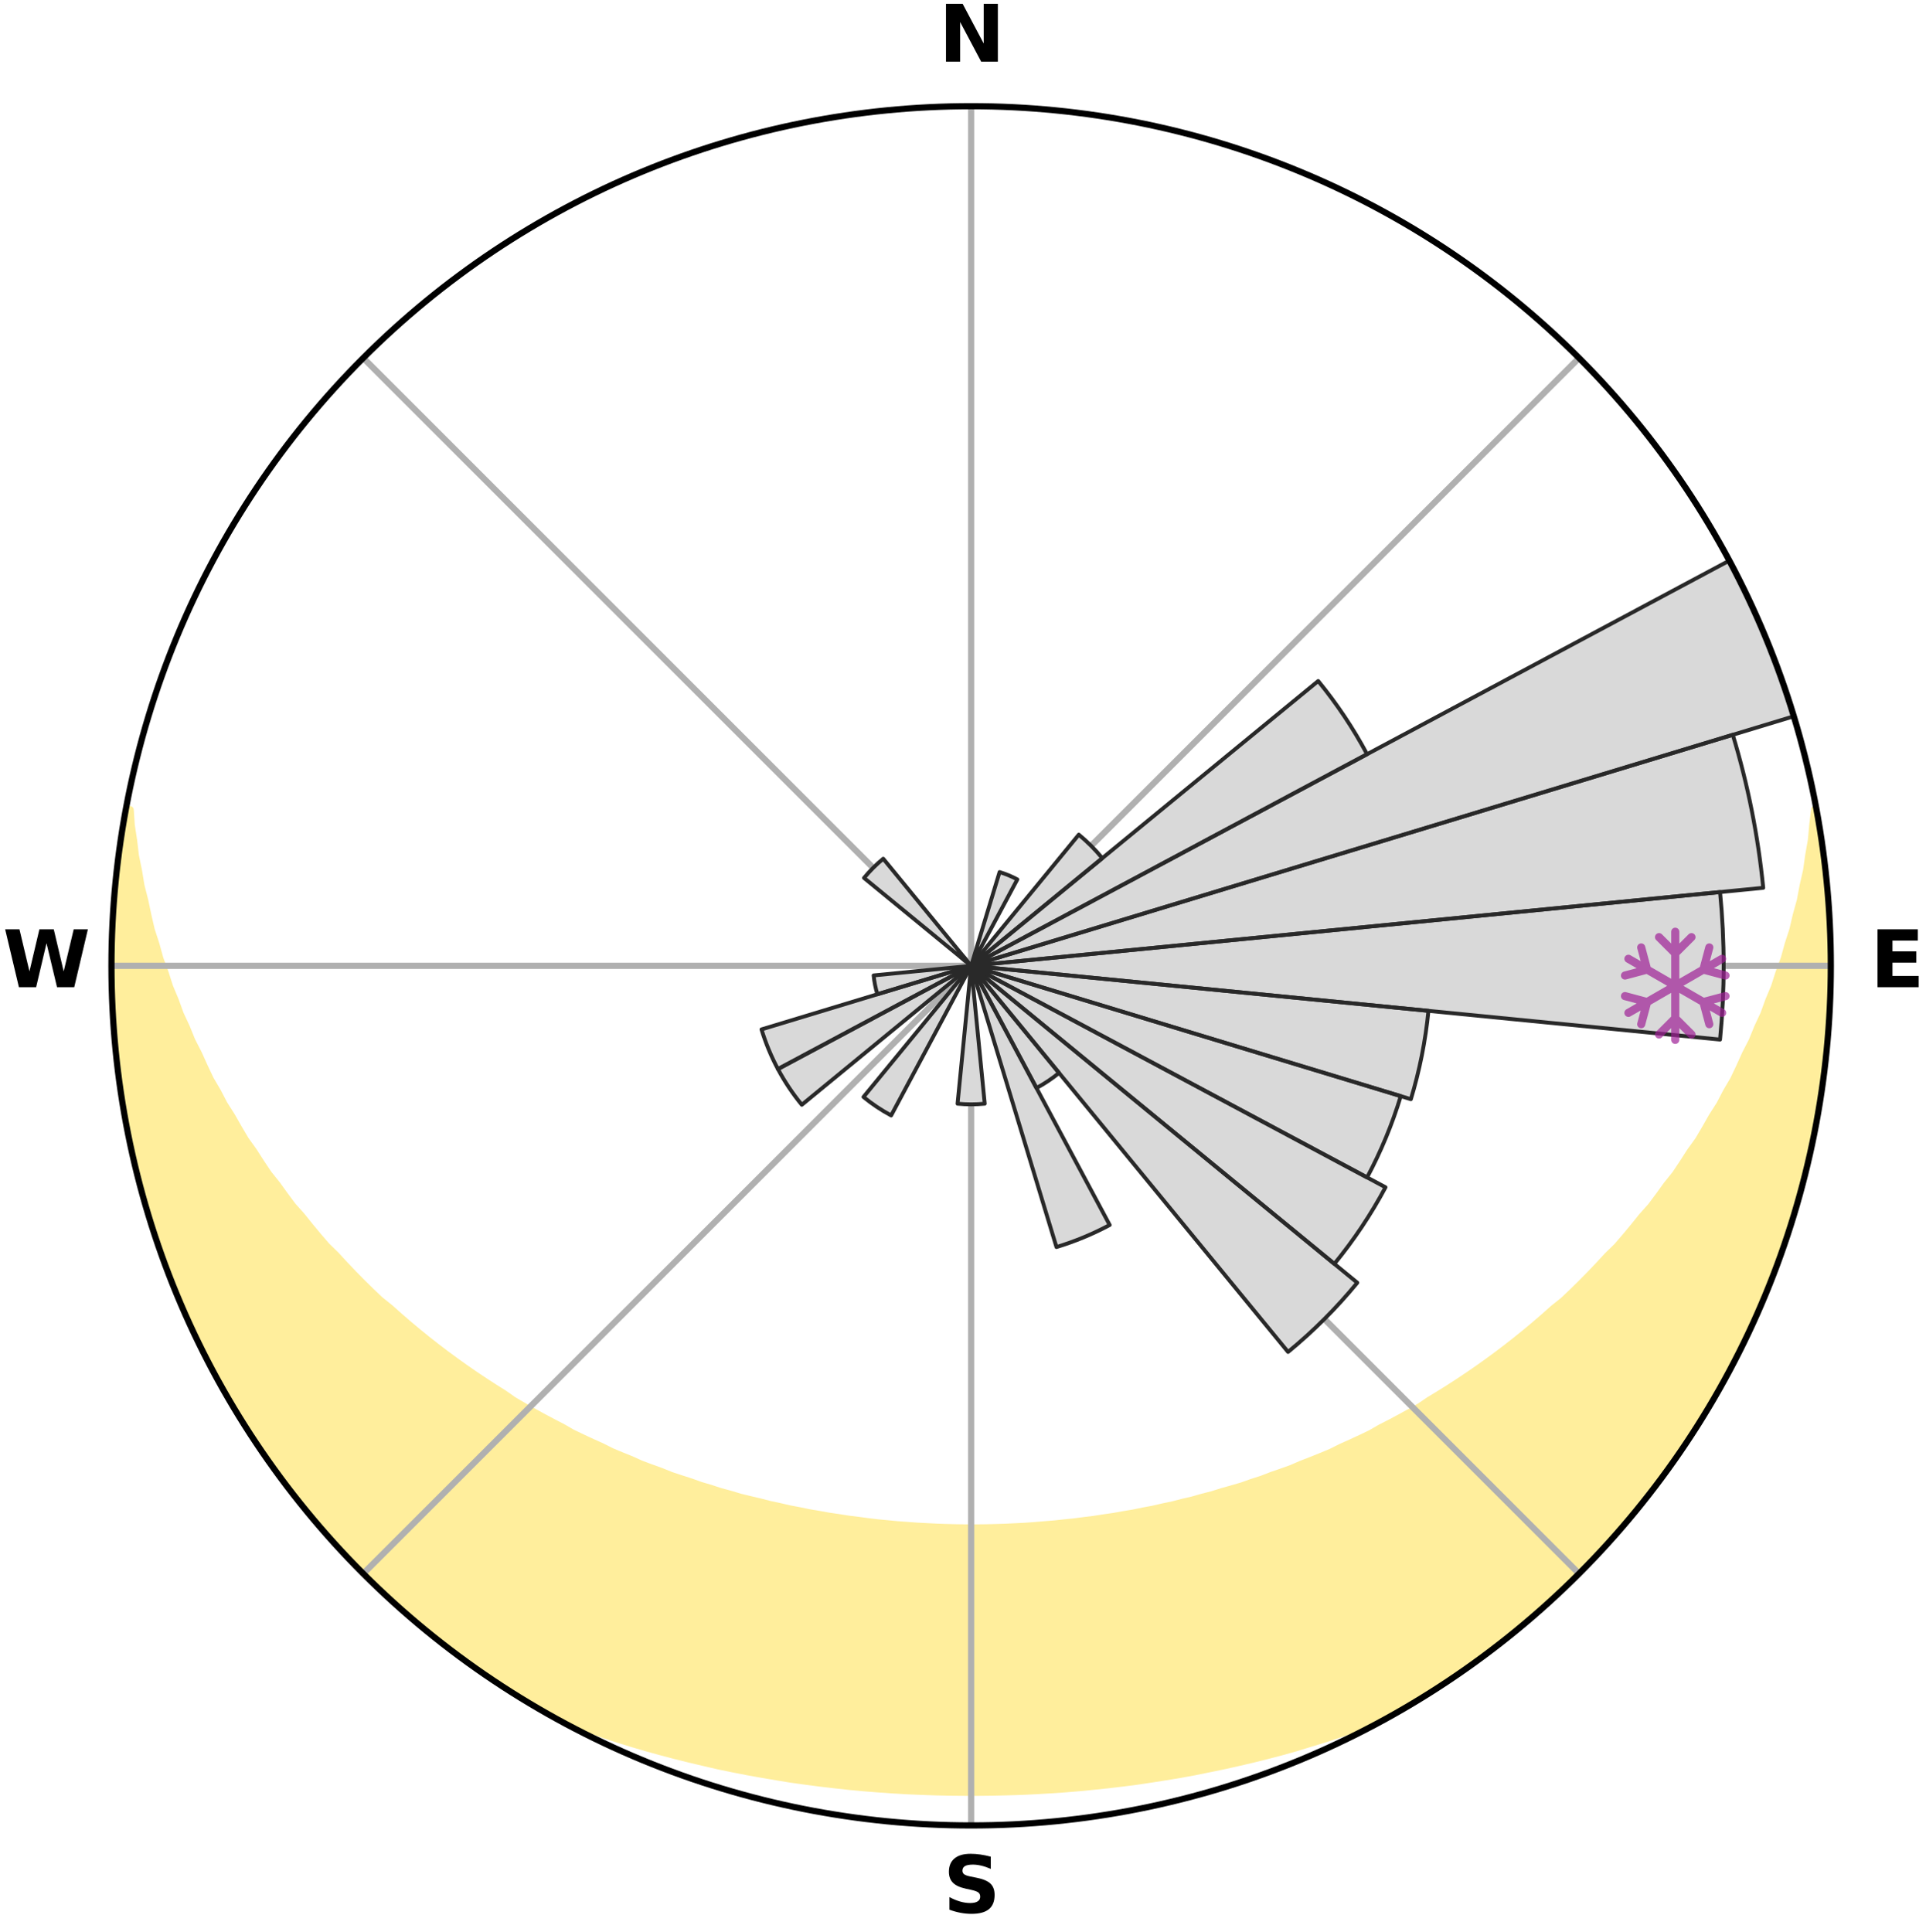 <?xml version="1.0" encoding="utf-8" standalone="no"?>
<!DOCTYPE svg PUBLIC "-//W3C//DTD SVG 1.1//EN"
  "http://www.w3.org/Graphics/SVG/1.1/DTD/svg11.dtd">
<svg xmlns:xlink="http://www.w3.org/1999/xlink" width="248.41pt" height="249.158pt" viewBox="0 0 248.41 249.158" xmlns="http://www.w3.org/2000/svg" version="1.1">
 <title>Ski Rose for Knyken Skisenter</title>
 <defs>
  <style type="text/css">*{stroke-linejoin: round; stroke-linecap: butt}</style>
 </defs>
 <g id="figure_1">
  <g id="patch_1">
   <path d="M 0 249.158 
L 248.41 249.158 
L 248.41 0 
L 0 0 
z
" style="fill: #ffffff"/>
  </g>
  <g id="axes_1">
   <g id="patch_2">
    <path d="M 236.135 124.579 
C 236.135 110.018 233.267 95.599 227.695 82.147 
C 222.122 68.695 213.955 56.471 203.659 46.175 
C 193.363 35.879 181.139 27.711 167.687 22.139 
C 154.235 16.567 139.815 13.699 125.255 13.699 
C 110.694 13.699 96.275 16.567 82.823 22.139 
C 69.371 27.711 57.147 35.879 46.851 46.175 
C 36.555 56.471 28.387 68.695 22.815 82.147 
C 17.243 95.599 14.375 110.018 14.375 124.579 
C 14.375 139.14 17.243 153.559 22.815 167.011 
C 28.387 180.463 36.555 192.687 46.851 202.983 
C 57.147 213.279 69.371 221.447 82.823 227.019 
C 96.275 232.591 110.694 235.459 125.255 235.459 
C 139.815 235.459 154.235 232.591 167.687 227.019 
C 181.139 221.447 193.363 213.279 203.659 202.983 
C 213.955 192.687 222.122 180.463 227.695 167.011 
C 233.267 153.559 236.135 139.14 236.135 124.579 
M 125.255 124.579 
C 125.255 124.579 125.255 124.579 125.255 124.579 
C 125.255 124.579 125.255 124.579 125.255 124.579 
C 125.255 124.579 125.255 124.579 125.255 124.579 
C 125.255 124.579 125.255 124.579 125.255 124.579 
C 125.255 124.579 125.255 124.579 125.255 124.579 
C 125.255 124.579 125.255 124.579 125.255 124.579 
C 125.255 124.579 125.255 124.579 125.255 124.579 
C 125.255 124.579 125.255 124.579 125.255 124.579 
C 125.255 124.579 125.255 124.579 125.255 124.579 
C 125.255 124.579 125.255 124.579 125.255 124.579 
C 125.255 124.579 125.255 124.579 125.255 124.579 
C 125.255 124.579 125.255 124.579 125.255 124.579 
C 125.255 124.579 125.255 124.579 125.255 124.579 
C 125.255 124.579 125.255 124.579 125.255 124.579 
C 125.255 124.579 125.255 124.579 125.255 124.579 
C 125.255 124.579 125.255 124.579 125.255 124.579 
z
" style="fill: #ffffff"/>
   </g>
   <g id="PolyCollection_1">
    <defs>
     <path id="m13e1967402" d="M 234.205 -144.772 
L 234.092 -144.751 
L 233.85 -142.752 
L 233.673 -140.782 
L 233.324 -138.807 
L 233.051 -136.861 
L 232.606 -134.916 
L 232.248 -133 
L 231.718 -131.091 
L 231.282 -129.208 
L 230.675 -127.34 
L 230.167 -125.495 
L 229.489 -123.669 
L 228.913 -121.865 
L 228.17 -120.086 
L 227.531 -118.324 
L 226.726 -116.593 
L 226.028 -114.876 
L 225.165 -113.196 
L 224.411 -111.525 
L 223.629 -109.877 
L 222.688 -108.274 
L 221.856 -106.675 
L 220.866 -105.127 
L 219.986 -103.578 
L 219.083 -102.053 
L 218.028 -100.586 
L 217.082 -99.113 
L 216.115 -97.665 
L 215.002 -96.282 
L 213.997 -94.886 
L 212.973 -93.517 
L 211.81 -92.217 
L 210.753 -90.901 
L 209.679 -89.61 
L 208.589 -88.344 
L 207.37 -87.157 
L 206.253 -85.945 
L 205.122 -84.759 
L 203.979 -83.598 
L 202.823 -82.463 
L 201.655 -81.354 
L 200.374 -80.331 
L 199.187 -79.273 
L 197.99 -78.241 
L 196.785 -77.234 
L 195.57 -76.253 
L 194.348 -75.295 
L 193.119 -74.363 
L 191.882 -73.454 
L 190.639 -72.57 
L 189.391 -71.709 
L 188.137 -70.873 
L 186.879 -70.059 
L 185.616 -69.268 
L 184.349 -68.501 
L 183.149 -67.687 
L 181.874 -66.963 
L 180.595 -66.262 
L 179.315 -65.583 
L 178.033 -64.924 
L 176.808 -64.218 
L 175.52 -63.602 
L 174.233 -63.006 
L 172.944 -62.429 
L 171.704 -61.807 
L 170.413 -61.27 
L 169.122 -60.752 
L 167.832 -60.252 
L 166.582 -59.708 
L 165.291 -59.246 
L 164.001 -58.801 
L 162.746 -58.314 
L 161.457 -57.904 
L 160.198 -57.454 
L 158.91 -57.078 
L 157.623 -56.718 
L 156.362 -56.322 
L 155.077 -55.994 
L 153.814 -55.632 
L 152.531 -55.336 
L 151.266 -55.008 
L 149.986 -54.742 
L 148.72 -54.448 
L 147.442 -54.211 
L 146.176 -53.949 
L 144.9 -53.74 
L 143.634 -53.511 
L 142.36 -53.329 
L 141.094 -53.132 
L 139.822 -52.977 
L 138.556 -52.81 
L 137.286 -52.681 
L 136.02 -52.545 
L 134.752 -52.442 
L 133.486 -52.335 
L 132.22 -52.244 
L 130.953 -52.18 
L 129.687 -52.12 
L 128.42 -52.08 
L 127.154 -52.049 
L 125.888 -52.034 
L 124.622 -52.034 
L 123.356 -52.052 
L 122.09 -52.086 
L 120.824 -52.129 
L 119.558 -52.192 
L 118.291 -52.259 
L 117.026 -52.352 
L 115.758 -52.445 
L 114.493 -52.567 
L 113.224 -52.685 
L 111.958 -52.838 
L 110.693 -53.007 
L 109.423 -53.165 
L 108.158 -53.365 
L 106.885 -53.55 
L 105.621 -53.781 
L 104.346 -53.993 
L 103.082 -54.256 
L 101.806 -54.496 
L 100.542 -54.792 
L 99.263 -55.062 
L 98.001 -55.391 
L 96.72 -55.69 
L 95.437 -56.004 
L 94.176 -56.383 
L 92.892 -56.729 
L 91.633 -57.144 
L 90.347 -57.522 
L 89.091 -57.973 
L 87.804 -58.385 
L 86.516 -58.813 
L 85.264 -59.32 
L 83.976 -59.784 
L 82.687 -60.266 
L 81.441 -60.83 
L 80.153 -61.349 
L 78.865 -61.887 
L 77.628 -62.511 
L 76.343 -63.088 
L 75.058 -63.686 
L 73.774 -64.303 
L 72.552 -65.009 
L 71.273 -65.668 
L 69.996 -66.348 
L 68.721 -67.05 
L 67.449 -67.774 
L 66.18 -68.519 
L 64.989 -69.356 
L 63.73 -70.146 
L 62.475 -70.96 
L 61.224 -71.796 
L 59.979 -72.657 
L 58.74 -73.541 
L 57.507 -74.449 
L 56.281 -75.381 
L 55.063 -76.337 
L 53.852 -77.319 
L 52.65 -78.325 
L 51.457 -79.356 
L 50.273 -80.412 
L 48.996 -81.434 
L 47.832 -82.542 
L 46.68 -83.675 
L 45.539 -84.834 
L 44.412 -86.019 
L 43.298 -87.229 
L 42.084 -88.415 
L 40.997 -89.678 
L 39.927 -90.968 
L 38.873 -92.282 
L 37.714 -93.579 
L 36.693 -94.947 
L 35.691 -96.34 
L 34.582 -97.721 
L 33.618 -99.166 
L 32.675 -100.636 
L 31.624 -102.1 
L 30.724 -103.622 
L 29.846 -105.168 
L 28.861 -106.713 
L 28.031 -108.309 
L 27.093 -109.909 
L 26.314 -111.553 
L 25.562 -113.221 
L 24.703 -114.897 
L 24.007 -116.611 
L 23.205 -118.337 
L 22.568 -120.096 
L 21.827 -121.871 
L 21.253 -123.671 
L 20.577 -125.493 
L 20.07 -127.333 
L 19.465 -129.198 
L 19.029 -131.076 
L 18.631 -132.971 
L 18.141 -134.893 
L 17.823 -136.819 
L 17.421 -138.776 
L 17.19 -140.729 
L 16.887 -142.714 
L 16.755 -144.688 
L 16.301 -144.772 
L 16.301 -144.772 
L 16 -142.862 
L 15.602 -140.967 
L 15.351 -139.048 
L 15.133 -137.126 
L 14.949 -135.2 
L 14.799 -133.272 
L 14.585 -131.348 
L 14.501 -129.415 
L 14.452 -127.481 
L 14.436 -125.546 
L 14.453 -123.612 
L 14.504 -121.679 
L 14.588 -119.747 
L 14.589 -117.81 
L 14.755 -115.883 
L 14.938 -113.957 
L 15.153 -112.035 
L 15.402 -110.117 
L 15.682 -108.203 
L 15.996 -106.295 
L 16.238 -104.374 
L 16.615 -102.476 
L 17.024 -100.585 
L 17.465 -98.701 
L 17.938 -96.825 
L 18.442 -94.957 
L 18.978 -93.098 
L 19.545 -91.249 
L 20.143 -89.409 
L 20.771 -87.579 
L 21.43 -85.76 
L 22.12 -83.953 
L 22.84 -82.157 
L 23.584 -80.371 
L 24.364 -78.6 
L 25.268 -76.888 
L 26.106 -75.145 
L 26.974 -73.417 
L 27.871 -71.704 
L 28.786 -70 
L 29.741 -68.317 
L 30.725 -66.651 
L 31.82 -65.054 
L 32.859 -63.424 
L 33.912 -61.801 
L 35.007 -60.206 
L 36.13 -58.63 
L 37.354 -57.13 
L 38.516 -55.584 
L 39.72 -54.069 
L 40.95 -52.576 
L 42.272 -51.162 
L 43.542 -49.703 
L 44.851 -48.279 
L 46.177 -46.869 
L 47.594 -45.551 
L 48.979 -44.201 
L 50.384 -42.871 
L 51.819 -41.574 
L 53.277 -40.304 
L 54.762 -39.064 
L 56.269 -37.852 
L 57.763 -36.622 
L 59.302 -35.449 
L 60.883 -34.334 
L 62.454 -33.203 
L 64.061 -32.125 
L 65.686 -31.074 
L 67.322 -30.041 
L 68.979 -29.042 
L 70.681 -28.12 
L 72.497 -27.412 
L 74.317 -26.728 
L 76.144 -26.078 
L 77.964 -25.431 
L 79.798 -24.834 
L 81.64 -24.271 
L 83.481 -23.729 
L 85.329 -23.22 
L 87.176 -22.732 
L 89.027 -22.275 
L 90.878 -21.838 
L 92.726 -21.409 
L 94.582 -21.029 
L 96.437 -20.666 
L 98.295 -20.334 
L 100.152 -20.018 
L 102.007 -19.715 
L 103.867 -19.455 
L 105.726 -19.21 
L 107.586 -18.994 
L 109.444 -18.788 
L 111.304 -18.612 
L 113.165 -18.465 
L 115.024 -18.333 
L 116.884 -18.22 
L 118.745 -18.141 
L 120.605 -18.075 
L 122.465 -18.033 
L 124.325 -18.017 
L 126.185 -18.016 
L 128.045 -18.035 
L 129.905 -18.078 
L 131.765 -18.136 
L 133.625 -18.224 
L 135.485 -18.335 
L 137.346 -18.459 
L 139.206 -18.613 
L 141.064 -18.796 
L 142.925 -18.987 
L 144.784 -19.21 
L 146.644 -19.447 
L 148.5 -19.726 
L 150.358 -20.018 
L 152.217 -20.325 
L 154.073 -20.665 
L 155.924 -21.042 
L 157.78 -21.423 
L 159.632 -21.836 
L 161.486 -22.266 
L 163.335 -22.729 
L 165.185 -23.211 
L 167.029 -23.726 
L 168.863 -24.288 
L 170.704 -24.851 
L 172.538 -25.449 
L 174.371 -26.068 
L 176.195 -26.724 
L 178.018 -27.402 
L 179.831 -28.116 
L 181.529 -29.044 
L 183.184 -30.047 
L 184.819 -31.082 
L 186.453 -32.118 
L 188.051 -33.211 
L 189.639 -34.315 
L 191.205 -35.452 
L 192.754 -36.612 
L 194.276 -37.808 
L 195.764 -39.045 
L 197.265 -40.266 
L 198.707 -41.557 
L 200.148 -42.847 
L 201.534 -44.198 
L 202.97 -45.496 
L 204.299 -46.903 
L 205.66 -48.277 
L 206.996 -49.677 
L 208.252 -51.15 
L 209.531 -52.601 
L 210.789 -54.07 
L 212.011 -55.57 
L 213.205 -57.093 
L 214.37 -58.637 
L 215.507 -60.203 
L 216.609 -61.793 
L 217.685 -63.401 
L 218.731 -65.028 
L 219.746 -66.675 
L 220.717 -68.348 
L 221.757 -69.981 
L 222.679 -71.682 
L 223.569 -73.4 
L 224.427 -75.133 
L 225.326 -76.848 
L 226.119 -78.612 
L 226.88 -80.391 
L 227.609 -82.183 
L 228.405 -83.947 
L 229.068 -85.765 
L 229.769 -87.569 
L 230.365 -89.41 
L 230.928 -91.26 
L 231.564 -93.089 
L 232.06 -94.959 
L 232.522 -96.838 
L 233.06 -98.697 
L 233.414 -100.601 
L 233.885 -102.478 
L 234.211 -104.385 
L 234.503 -106.297 
L 234.874 -108.196 
L 235.098 -110.118 
L 235.402 -112.029 
L 235.51 -113.963 
L 235.747 -115.883 
L 235.834 -117.816 
L 236.003 -119.744 
L 236.021 -121.679 
L 236.122 -123.612 
L 236.023 -125.546 
L 236.056 -127.481 
L 235.939 -129.412 
L 235.904 -131.347 
L 235.719 -133.273 
L 235.617 -135.206 
L 235.365 -137.125 
L 235.145 -139.046 
L 234.827 -140.955 
L 234.589 -142.875 
L 234.205 -144.772 
z
" style="stroke: #ffee9c"/>
    </defs>
    <g clip-path="url(#p01de61c8bd)">
     <use xlink:href="#m13e1967402" x="0" y="249.158" style="fill: #ffee9c; stroke: #ffee9c"/>
    </g>
   </g>
   <g id="matplotlib.axis_1">
    <g id="xtick_1">
     <g id="line2d_1">
      <path d="M 125.255 124.579 
L 125.255 13.699 
" clip-path="url(#p01de61c8bd)" style="fill: none; stroke: #b0b0b0; stroke-width: 0.8; stroke-linecap: square"/>
     </g>
     <g id="text_1">
      <!-- N -->
      <g transform="translate(121.07 7.958) scale(0.1 -0.1)">
       <defs>
        <path id="DejaVuSans-Bold-4e" d="M 588 4666 
L 1931 4666 
L 3628 1466 
L 3628 4666 
L 4769 4666 
L 4769 0 
L 3425 0 
L 1728 3200 
L 1728 0 
L 588 0 
L 588 4666 
z
" transform="scale(0.016)"/>
       </defs>
       <use xlink:href="#DejaVuSans-Bold-4e"/>
      </g>
     </g>
    </g>
    <g id="xtick_2">
     <g id="line2d_2">
      <path d="M 125.255 124.579 
L 203.659 46.175 
" clip-path="url(#p01de61c8bd)" style="fill: none; stroke: #b0b0b0; stroke-width: 0.8; stroke-linecap: square"/>
     </g>
    </g>
    <g id="xtick_3">
     <g id="line2d_3">
      <path d="M 125.255 124.579 
L 236.135 124.579 
" clip-path="url(#p01de61c8bd)" style="fill: none; stroke: #b0b0b0; stroke-width: 0.8; stroke-linecap: square"/>
     </g>
     <g id="text_2">
      <!-- E -->
      <g transform="translate(241.219 127.338) scale(0.1 -0.1)">
       <defs>
        <path id="DejaVuSans-Bold-45" d="M 588 4666 
L 3834 4666 
L 3834 3756 
L 1791 3756 
L 1791 2888 
L 3713 2888 
L 3713 1978 
L 1791 1978 
L 1791 909 
L 3903 909 
L 3903 0 
L 588 0 
L 588 4666 
z
" transform="scale(0.016)"/>
       </defs>
       <use xlink:href="#DejaVuSans-Bold-45"/>
      </g>
     </g>
    </g>
    <g id="xtick_4">
     <g id="line2d_4">
      <path d="M 125.255 124.579 
L 203.659 202.983 
" clip-path="url(#p01de61c8bd)" style="fill: none; stroke: #b0b0b0; stroke-width: 0.8; stroke-linecap: square"/>
     </g>
    </g>
    <g id="xtick_5">
     <g id="line2d_5">
      <path d="M 125.255 124.579 
L 125.255 235.459 
" clip-path="url(#p01de61c8bd)" style="fill: none; stroke: #b0b0b0; stroke-width: 0.8; stroke-linecap: square"/>
     </g>
     <g id="text_3">
      <!-- S -->
      <g transform="translate(121.654 246.718) scale(0.1 -0.1)">
       <defs>
        <path id="DejaVuSans-Bold-53" d="M 3834 4519 
L 3834 3531 
Q 3450 3703 3084 3790 
Q 2719 3878 2394 3878 
Q 1963 3878 1756 3759 
Q 1550 3641 1550 3391 
Q 1550 3203 1689 3098 
Q 1828 2994 2194 2919 
L 2706 2816 
Q 3484 2659 3812 2340 
Q 4141 2022 4141 1434 
Q 4141 663 3683 286 
Q 3225 -91 2284 -91 
Q 1841 -91 1394 -6 
Q 947 78 500 244 
L 500 1259 
Q 947 1022 1364 901 
Q 1781 781 2169 781 
Q 2563 781 2772 912 
Q 2981 1044 2981 1288 
Q 2981 1506 2839 1625 
Q 2697 1744 2272 1838 
L 1806 1941 
Q 1106 2091 782 2419 
Q 459 2747 459 3303 
Q 459 4000 909 4375 
Q 1359 4750 2203 4750 
Q 2588 4750 2994 4692 
Q 3400 4634 3834 4519 
z
" transform="scale(0.016)"/>
       </defs>
       <use xlink:href="#DejaVuSans-Bold-53"/>
      </g>
     </g>
    </g>
    <g id="xtick_6">
     <g id="line2d_6">
      <path d="M 125.255 124.579 
L 46.851 202.983 
" clip-path="url(#p01de61c8bd)" style="fill: none; stroke: #b0b0b0; stroke-width: 0.8; stroke-linecap: square"/>
     </g>
    </g>
    <g id="xtick_7">
     <g id="line2d_7">
      <path d="M 125.255 124.579 
L 14.375 124.579 
" clip-path="url(#p01de61c8bd)" style="fill: none; stroke: #b0b0b0; stroke-width: 0.8; stroke-linecap: square"/>
     </g>
     <g id="text_4">
      <!-- W -->
      <g transform="translate(0.36 127.338) scale(0.1 -0.1)">
       <defs>
        <path id="DejaVuSans-Bold-57" d="M 191 4666 
L 1344 4666 
L 2150 1275 
L 2950 4666 
L 4109 4666 
L 4909 1275 
L 5716 4666 
L 6859 4666 
L 5759 0 
L 4372 0 
L 3525 3547 
L 2688 0 
L 1300 0 
L 191 4666 
z
" transform="scale(0.016)"/>
       </defs>
       <use xlink:href="#DejaVuSans-Bold-57"/>
      </g>
     </g>
    </g>
    <g id="xtick_8">
     <g id="line2d_8">
      <path d="M 125.255 124.579 
L 46.851 46.175 
" clip-path="url(#p01de61c8bd)" style="fill: none; stroke: #b0b0b0; stroke-width: 0.8; stroke-linecap: square"/>
     </g>
    </g>
   </g>
   <g id="matplotlib.axis_2"/>
   <g id="patch_3">
    <path d="M 125.255 124.579 
C 125.255 124.579 125.255 124.579 125.255 124.579 
C 125.255 124.579 125.255 124.579 125.255 124.579 
L 125.255 124.579 
C 125.255 124.579 125.255 124.579 125.255 124.579 
C 125.255 124.579 125.255 124.579 125.255 124.579 
z
" clip-path="url(#p01de61c8bd)" style="fill: #d9d9d9"/>
   </g>
   <g id="patch_4">
    <path d="M 125.255 124.579 
C 125.255 124.579 125.255 124.579 125.255 124.579 
C 125.255 124.579 125.255 124.579 125.255 124.579 
L 125.255 124.579 
C 125.255 124.579 125.255 124.579 125.255 124.579 
C 125.255 124.579 125.255 124.579 125.255 124.579 
z
" clip-path="url(#p01de61c8bd)" style="fill: #d9d9d9"/>
   </g>
   <g id="patch_5">
    <path d="M 125.255 124.579 
C 125.255 124.579 125.255 124.579 125.255 124.579 
C 125.255 124.579 125.255 124.579 125.255 124.579 
L 131.211 113.435 
C 130.847 113.24 130.473 113.063 130.09 112.905 
C 129.708 112.747 129.319 112.607 128.923 112.487 
z
" clip-path="url(#p01de61c8bd)" style="fill: #d9d9d9"/>
   </g>
   <g id="patch_6">
    <path d="M 125.255 124.579 
C 125.255 124.579 125.255 124.579 125.255 124.579 
C 125.255 124.579 125.255 124.579 125.255 124.579 
L 125.255 124.579 
C 125.255 124.579 125.255 124.579 125.255 124.579 
C 125.255 124.579 125.255 124.579 125.255 124.579 
z
" clip-path="url(#p01de61c8bd)" style="fill: #d9d9d9"/>
   </g>
   <g id="patch_7">
    <path d="M 125.255 124.579 
C 125.255 124.579 125.255 124.579 125.255 124.579 
C 125.255 124.579 125.255 124.579 125.255 124.579 
L 142.173 110.695 
C 141.719 110.141 141.237 109.61 140.731 109.103 
C 140.224 108.597 139.693 108.115 139.139 107.661 
z
" clip-path="url(#p01de61c8bd)" style="fill: #d9d9d9"/>
   </g>
   <g id="patch_8">
    <path d="M 125.255 124.579 
C 125.255 124.579 125.255 124.579 125.255 124.579 
C 125.255 124.579 125.255 124.579 125.255 124.579 
L 176.323 97.283 
C 175.429 95.611 174.454 93.985 173.401 92.409 
C 172.348 90.833 171.219 89.31 170.016 87.844 
z
" clip-path="url(#p01de61c8bd)" style="fill: #d9d9d9"/>
   </g>
   <g id="patch_9">
    <path d="M 125.255 124.579 
C 125.255 124.579 125.255 124.579 125.255 124.579 
C 125.255 124.579 125.255 124.579 125.255 124.579 
L 231.36 92.392 
C 230.307 88.919 229.083 85.5 227.695 82.147 
C 226.306 78.794 224.753 75.511 223.042 72.311 
z
" clip-path="url(#p01de61c8bd)" style="fill: #d9d9d9"/>
   </g>
   <g id="patch_10">
    <path d="M 125.255 124.579 
C 125.255 124.579 125.255 124.579 125.255 124.579 
C 125.255 124.579 125.255 124.579 125.255 124.579 
L 227.415 114.517 
C 227.086 111.173 226.593 107.848 225.937 104.552 
C 225.282 101.257 224.465 97.995 223.489 94.78 
z
" clip-path="url(#p01de61c8bd)" style="fill: #d9d9d9"/>
   </g>
   <g id="patch_11">
    <path d="M 125.255 124.579 
C 125.255 124.579 125.255 124.579 125.255 124.579 
C 125.255 124.579 125.255 124.579 125.255 124.579 
L 221.846 134.092 
C 222.157 130.931 222.313 127.756 222.313 124.579 
C 222.313 121.402 222.157 118.227 221.846 115.066 
z
" clip-path="url(#p01de61c8bd)" style="fill: #d9d9d9"/>
   </g>
   <g id="patch_12">
    <path d="M 125.255 124.579 
C 125.255 124.579 125.255 124.579 125.255 124.579 
C 125.255 124.579 125.255 124.579 125.255 124.579 
L 181.971 141.784 
C 182.534 139.927 183.005 138.044 183.384 136.142 
C 183.762 134.239 184.047 132.319 184.237 130.388 
z
" clip-path="url(#p01de61c8bd)" style="fill: #d9d9d9"/>
   </g>
   <g id="patch_13">
    <path d="M 125.255 124.579 
C 125.255 124.579 125.255 124.579 125.255 124.579 
C 125.255 124.579 125.255 124.579 125.255 124.579 
L 176.323 151.875 
C 177.216 150.204 178.027 148.489 178.752 146.738 
C 179.478 144.987 180.116 143.202 180.667 141.388 
z
" clip-path="url(#p01de61c8bd)" style="fill: #d9d9d9"/>
   </g>
   <g id="patch_14">
    <path d="M 125.255 124.579 
C 125.255 124.579 125.255 124.579 125.255 124.579 
C 125.255 124.579 125.255 124.579 125.255 124.579 
L 172.099 163.023 
C 173.358 161.49 174.54 159.896 175.642 158.247 
C 176.744 156.597 177.764 154.895 178.699 153.146 
z
" clip-path="url(#p01de61c8bd)" style="fill: #d9d9d9"/>
   </g>
   <g id="patch_15">
    <path d="M 125.255 124.579 
C 125.255 124.579 125.255 124.579 125.255 124.579 
C 125.255 124.579 125.255 124.579 125.255 124.579 
L 166.129 174.385 
C 167.76 173.047 169.323 171.63 170.814 170.139 
C 172.306 168.647 173.723 167.084 175.061 165.454 
z
" clip-path="url(#p01de61c8bd)" style="fill: #d9d9d9"/>
   </g>
   <g id="patch_16">
    <path d="M 125.255 124.579 
C 125.255 124.579 125.255 124.579 125.255 124.579 
C 125.255 124.579 125.255 124.579 125.255 124.579 
L 133.679 140.339 
C 134.195 140.063 134.697 139.762 135.183 139.437 
C 135.669 139.112 136.139 138.764 136.591 138.393 
z
" clip-path="url(#p01de61c8bd)" style="fill: #d9d9d9"/>
   </g>
   <g id="patch_17">
    <path d="M 125.255 124.579 
C 125.255 124.579 125.255 124.579 125.255 124.579 
C 125.255 124.579 125.255 124.579 125.255 124.579 
L 136.259 160.855 
C 137.446 160.494 138.615 160.076 139.762 159.601 
C 140.908 159.127 142.03 158.596 143.124 158.011 
z
" clip-path="url(#p01de61c8bd)" style="fill: #d9d9d9"/>
   </g>
   <g id="patch_18">
    <path d="M 125.255 124.579 
C 125.255 124.579 125.255 124.579 125.255 124.579 
C 125.255 124.579 125.255 124.579 125.255 124.579 
L 125.255 124.579 
C 125.255 124.579 125.255 124.579 125.255 124.579 
C 125.255 124.579 125.255 124.579 125.255 124.579 
z
" clip-path="url(#p01de61c8bd)" style="fill: #d9d9d9"/>
   </g>
   <g id="patch_19">
    <path d="M 125.255 124.579 
C 125.255 124.579 125.255 124.579 125.255 124.579 
C 125.255 124.579 125.255 124.579 125.255 124.579 
L 123.503 142.363 
C 124.085 142.42 124.67 142.449 125.255 142.449 
C 125.84 142.449 126.424 142.42 127.006 142.363 
z
" clip-path="url(#p01de61c8bd)" style="fill: #d9d9d9"/>
   </g>
   <g id="patch_20">
    <path d="M 125.255 124.579 
C 125.255 124.579 125.255 124.579 125.255 124.579 
C 125.255 124.579 125.255 124.579 125.255 124.579 
L 125.255 124.579 
C 125.255 124.579 125.255 124.579 125.255 124.579 
C 125.255 124.579 125.255 124.579 125.255 124.579 
z
" clip-path="url(#p01de61c8bd)" style="fill: #d9d9d9"/>
   </g>
   <g id="patch_21">
    <path d="M 125.255 124.579 
C 125.255 124.579 125.255 124.579 125.255 124.579 
C 125.255 124.579 125.255 124.579 125.255 124.579 
L 125.255 124.579 
C 125.255 124.579 125.255 124.579 125.255 124.579 
C 125.255 124.579 125.255 124.579 125.255 124.579 
z
" clip-path="url(#p01de61c8bd)" style="fill: #d9d9d9"/>
   </g>
   <g id="patch_22">
    <path d="M 125.255 124.579 
C 125.255 124.579 125.255 124.579 125.255 124.579 
C 125.255 124.579 125.255 124.579 125.255 124.579 
L 111.37 141.497 
C 111.924 141.952 112.5 142.379 113.096 142.777 
C 113.691 143.175 114.306 143.543 114.938 143.881 
z
" clip-path="url(#p01de61c8bd)" style="fill: #d9d9d9"/>
   </g>
   <g id="patch_23">
    <path d="M 125.255 124.579 
C 125.255 124.579 125.255 124.579 125.255 124.579 
C 125.255 124.579 125.255 124.579 125.255 124.579 
L 125.255 124.579 
C 125.255 124.579 125.255 124.579 125.255 124.579 
C 125.255 124.579 125.255 124.579 125.255 124.579 
z
" clip-path="url(#p01de61c8bd)" style="fill: #d9d9d9"/>
   </g>
   <g id="patch_24">
    <path d="M 125.255 124.579 
C 125.255 124.579 125.255 124.579 125.255 124.579 
C 125.255 124.579 125.255 124.579 125.255 124.579 
L 100.336 137.898 
C 100.772 138.714 101.248 139.508 101.762 140.277 
C 102.276 141.046 102.827 141.789 103.414 142.504 
z
" clip-path="url(#p01de61c8bd)" style="fill: #d9d9d9"/>
   </g>
   <g id="patch_25">
    <path d="M 125.255 124.579 
C 125.255 124.579 125.255 124.579 125.255 124.579 
C 125.255 124.579 125.255 124.579 125.255 124.579 
L 98.217 132.781 
C 98.485 133.666 98.797 134.537 99.151 135.392 
C 99.505 136.246 99.9 137.083 100.336 137.898 
z
" clip-path="url(#p01de61c8bd)" style="fill: #d9d9d9"/>
   </g>
   <g id="patch_26">
    <path d="M 125.255 124.579 
C 125.255 124.579 125.255 124.579 125.255 124.579 
C 125.255 124.579 125.255 124.579 125.255 124.579 
L 112.68 125.818 
C 112.72 126.229 112.781 126.639 112.862 127.044 
C 112.942 127.45 113.043 127.851 113.163 128.247 
z
" clip-path="url(#p01de61c8bd)" style="fill: #d9d9d9"/>
   </g>
   <g id="patch_27">
    <path d="M 125.255 124.579 
C 125.255 124.579 125.255 124.579 125.255 124.579 
C 125.255 124.579 125.255 124.579 125.255 124.579 
L 125.255 124.579 
C 125.255 124.579 125.255 124.579 125.255 124.579 
C 125.255 124.579 125.255 124.579 125.255 124.579 
z
" clip-path="url(#p01de61c8bd)" style="fill: #d9d9d9"/>
   </g>
   <g id="patch_28">
    <path d="M 125.255 124.579 
C 125.255 124.579 125.255 124.579 125.255 124.579 
C 125.255 124.579 125.255 124.579 125.255 124.579 
L 125.255 124.579 
C 125.255 124.579 125.255 124.579 125.255 124.579 
C 125.255 124.579 125.255 124.579 125.255 124.579 
z
" clip-path="url(#p01de61c8bd)" style="fill: #d9d9d9"/>
   </g>
   <g id="patch_29">
    <path d="M 125.255 124.579 
C 125.255 124.579 125.255 124.579 125.255 124.579 
C 125.255 124.579 125.255 124.579 125.255 124.579 
L 125.255 124.579 
C 125.255 124.579 125.255 124.579 125.255 124.579 
C 125.255 124.579 125.255 124.579 125.255 124.579 
z
" clip-path="url(#p01de61c8bd)" style="fill: #d9d9d9"/>
   </g>
   <g id="patch_30">
    <path d="M 125.255 124.579 
C 125.255 124.579 125.255 124.579 125.255 124.579 
C 125.255 124.579 125.255 124.579 125.255 124.579 
L 125.255 124.579 
C 125.255 124.579 125.255 124.579 125.255 124.579 
C 125.255 124.579 125.255 124.579 125.255 124.579 
z
" clip-path="url(#p01de61c8bd)" style="fill: #d9d9d9"/>
   </g>
   <g id="patch_31">
    <path d="M 125.255 124.579 
C 125.255 124.579 125.255 124.579 125.255 124.579 
C 125.255 124.579 125.255 124.579 125.255 124.579 
L 113.918 110.765 
C 113.466 111.136 113.032 111.53 112.619 111.943 
C 112.205 112.357 111.812 112.79 111.441 113.242 
z
" clip-path="url(#p01de61c8bd)" style="fill: #d9d9d9"/>
   </g>
   <g id="patch_32">
    <path d="M 125.255 124.579 
C 125.255 124.579 125.255 124.579 125.255 124.579 
C 125.255 124.579 125.255 124.579 125.255 124.579 
L 125.255 124.579 
C 125.255 124.579 125.255 124.579 125.255 124.579 
C 125.255 124.579 125.255 124.579 125.255 124.579 
z
" clip-path="url(#p01de61c8bd)" style="fill: #d9d9d9"/>
   </g>
   <g id="patch_33">
    <path d="M 125.255 124.579 
C 125.255 124.579 125.255 124.579 125.255 124.579 
C 125.255 124.579 125.255 124.579 125.255 124.579 
L 125.255 124.579 
C 125.255 124.579 125.255 124.579 125.255 124.579 
C 125.255 124.579 125.255 124.579 125.255 124.579 
z
" clip-path="url(#p01de61c8bd)" style="fill: #d9d9d9"/>
   </g>
   <g id="patch_34">
    <path d="M 125.255 124.579 
C 125.255 124.579 125.255 124.579 125.255 124.579 
C 125.255 124.579 125.255 124.579 125.255 124.579 
L 125.255 124.579 
C 125.255 124.579 125.255 124.579 125.255 124.579 
C 125.255 124.579 125.255 124.579 125.255 124.579 
z
" clip-path="url(#p01de61c8bd)" style="fill: #d9d9d9"/>
   </g>
   <g id="patch_35">
    <path d="M 125.255 124.579 
C 125.255 124.579 125.255 124.579 125.255 124.579 
C 125.255 124.579 125.255 124.579 125.255 124.579 
L 125.255 124.579 
C 125.255 124.579 125.255 124.579 125.255 124.579 
C 125.255 124.579 125.255 124.579 125.255 124.579 
z
" clip-path="url(#p01de61c8bd)" style="fill: #a1a1d8"/>
   </g>
   <g id="patch_36">
    <path d="M 125.255 124.579 
C 125.255 124.579 125.255 124.579 125.255 124.579 
C 125.255 124.579 125.255 124.579 125.255 124.579 
L 125.255 124.579 
C 125.255 124.579 125.255 124.579 125.255 124.579 
C 125.255 124.579 125.255 124.579 125.255 124.579 
z
" clip-path="url(#p01de61c8bd)" style="fill: #a1a1d8"/>
   </g>
   <g id="patch_37">
    <path d="M 128.923 112.487 
C 129.319 112.607 129.708 112.747 130.09 112.905 
C 130.473 113.063 130.847 113.24 131.211 113.435 
L 131.211 113.435 
C 130.847 113.24 130.473 113.063 130.09 112.905 
C 129.708 112.747 129.319 112.607 128.923 112.487 
z
" clip-path="url(#p01de61c8bd)" style="fill: #a1a1d8"/>
   </g>
   <g id="patch_38">
    <path d="M 125.255 124.579 
C 125.255 124.579 125.255 124.579 125.255 124.579 
C 125.255 124.579 125.255 124.579 125.255 124.579 
L 125.255 124.579 
C 125.255 124.579 125.255 124.579 125.255 124.579 
C 125.255 124.579 125.255 124.579 125.255 124.579 
z
" clip-path="url(#p01de61c8bd)" style="fill: #a1a1d8"/>
   </g>
   <g id="patch_39">
    <path d="M 139.139 107.661 
C 139.693 108.115 140.224 108.597 140.731 109.103 
C 141.237 109.61 141.719 110.141 142.173 110.695 
L 142.173 110.695 
C 141.719 110.141 141.237 109.61 140.731 109.103 
C 140.224 108.597 139.693 108.115 139.139 107.661 
z
" clip-path="url(#p01de61c8bd)" style="fill: #a1a1d8"/>
   </g>
   <g id="patch_40">
    <path d="M 170.016 87.844 
C 171.219 89.31 172.348 90.833 173.401 92.409 
C 174.454 93.985 175.429 95.611 176.323 97.283 
L 176.323 97.283 
C 175.429 95.611 174.454 93.985 173.401 92.409 
C 172.348 90.833 171.219 89.31 170.016 87.844 
z
" clip-path="url(#p01de61c8bd)" style="fill: #a1a1d8"/>
   </g>
   <g id="patch_41">
    <path d="M 223.042 72.311 
C 224.753 75.511 226.306 78.794 227.695 82.147 
C 229.083 85.5 230.307 88.919 231.36 92.392 
L 231.36 92.392 
C 230.307 88.919 229.083 85.5 227.695 82.147 
C 226.306 78.794 224.753 75.511 223.042 72.311 
z
" clip-path="url(#p01de61c8bd)" style="fill: #a1a1d8"/>
   </g>
   <g id="patch_42">
    <path d="M 223.489 94.78 
C 224.465 97.995 225.282 101.257 225.937 104.552 
C 226.593 107.848 227.086 111.173 227.415 114.517 
L 227.415 114.517 
C 227.086 111.173 226.593 107.848 225.937 104.552 
C 225.282 101.257 224.465 97.995 223.489 94.78 
z
" clip-path="url(#p01de61c8bd)" style="fill: #a1a1d8"/>
   </g>
   <g id="patch_43">
    <path d="M 221.846 115.066 
C 222.157 118.227 222.313 121.402 222.313 124.579 
C 222.313 127.756 222.157 130.931 221.846 134.092 
L 221.846 134.092 
C 222.157 130.931 222.313 127.756 222.313 124.579 
C 222.313 121.402 222.157 118.227 221.846 115.066 
z
" clip-path="url(#p01de61c8bd)" style="fill: #a1a1d8"/>
   </g>
   <g id="patch_44">
    <path d="M 184.237 130.388 
C 184.047 132.319 183.762 134.239 183.384 136.142 
C 183.005 138.044 182.534 139.927 181.971 141.784 
L 181.971 141.784 
C 182.534 139.927 183.005 138.044 183.384 136.142 
C 183.762 134.239 184.047 132.319 184.237 130.388 
z
" clip-path="url(#p01de61c8bd)" style="fill: #a1a1d8"/>
   </g>
   <g id="patch_45">
    <path d="M 180.667 141.388 
C 180.116 143.202 179.478 144.987 178.752 146.738 
C 178.027 148.489 177.216 150.204 176.323 151.875 
L 176.323 151.875 
C 177.216 150.204 178.027 148.489 178.752 146.738 
C 179.478 144.987 180.116 143.202 180.667 141.388 
z
" clip-path="url(#p01de61c8bd)" style="fill: #a1a1d8"/>
   </g>
   <g id="patch_46">
    <path d="M 178.699 153.146 
C 177.764 154.895 176.744 156.597 175.642 158.247 
C 174.54 159.896 173.358 161.49 172.099 163.023 
L 172.099 163.023 
C 173.358 161.49 174.54 159.896 175.642 158.247 
C 176.744 156.597 177.764 154.895 178.699 153.146 
z
" clip-path="url(#p01de61c8bd)" style="fill: #a1a1d8"/>
   </g>
   <g id="patch_47">
    <path d="M 175.061 165.454 
C 173.723 167.084 172.306 168.647 170.814 170.139 
C 169.323 171.63 167.76 173.047 166.129 174.385 
L 166.129 174.385 
C 167.76 173.047 169.323 171.63 170.814 170.139 
C 172.306 168.647 173.723 167.084 175.061 165.454 
z
" clip-path="url(#p01de61c8bd)" style="fill: #a1a1d8"/>
   </g>
   <g id="patch_48">
    <path d="M 136.591 138.393 
C 136.139 138.764 135.669 139.112 135.183 139.437 
C 134.697 139.762 134.195 140.063 133.679 140.339 
L 133.679 140.339 
C 134.195 140.063 134.697 139.762 135.183 139.437 
C 135.669 139.112 136.139 138.764 136.591 138.393 
z
" clip-path="url(#p01de61c8bd)" style="fill: #a1a1d8"/>
   </g>
   <g id="patch_49">
    <path d="M 143.124 158.011 
C 142.03 158.596 140.908 159.127 139.762 159.601 
C 138.615 160.076 137.446 160.494 136.259 160.855 
L 136.259 160.855 
C 137.446 160.494 138.615 160.076 139.762 159.601 
C 140.908 159.127 142.03 158.596 143.124 158.011 
z
" clip-path="url(#p01de61c8bd)" style="fill: #a1a1d8"/>
   </g>
   <g id="patch_50">
    <path d="M 125.255 124.579 
C 125.255 124.579 125.255 124.579 125.255 124.579 
C 125.255 124.579 125.255 124.579 125.255 124.579 
L 125.255 124.579 
C 125.255 124.579 125.255 124.579 125.255 124.579 
C 125.255 124.579 125.255 124.579 125.255 124.579 
z
" clip-path="url(#p01de61c8bd)" style="fill: #a1a1d8"/>
   </g>
   <g id="patch_51">
    <path d="M 127.006 142.363 
C 126.424 142.42 125.84 142.449 125.255 142.449 
C 124.67 142.449 124.085 142.42 123.503 142.363 
L 123.503 142.363 
C 124.085 142.42 124.67 142.449 125.255 142.449 
C 125.84 142.449 126.424 142.42 127.006 142.363 
z
" clip-path="url(#p01de61c8bd)" style="fill: #a1a1d8"/>
   </g>
   <g id="patch_52">
    <path d="M 125.255 124.579 
C 125.255 124.579 125.255 124.579 125.255 124.579 
C 125.255 124.579 125.255 124.579 125.255 124.579 
L 125.255 124.579 
C 125.255 124.579 125.255 124.579 125.255 124.579 
C 125.255 124.579 125.255 124.579 125.255 124.579 
z
" clip-path="url(#p01de61c8bd)" style="fill: #a1a1d8"/>
   </g>
   <g id="patch_53">
    <path d="M 125.255 124.579 
C 125.255 124.579 125.255 124.579 125.255 124.579 
C 125.255 124.579 125.255 124.579 125.255 124.579 
L 125.255 124.579 
C 125.255 124.579 125.255 124.579 125.255 124.579 
C 125.255 124.579 125.255 124.579 125.255 124.579 
z
" clip-path="url(#p01de61c8bd)" style="fill: #a1a1d8"/>
   </g>
   <g id="patch_54">
    <path d="M 114.938 143.881 
C 114.306 143.543 113.691 143.175 113.096 142.777 
C 112.5 142.379 111.924 141.952 111.37 141.497 
L 111.37 141.497 
C 111.924 141.952 112.5 142.379 113.096 142.777 
C 113.691 143.175 114.306 143.543 114.938 143.881 
z
" clip-path="url(#p01de61c8bd)" style="fill: #a1a1d8"/>
   </g>
   <g id="patch_55">
    <path d="M 125.255 124.579 
C 125.255 124.579 125.255 124.579 125.255 124.579 
C 125.255 124.579 125.255 124.579 125.255 124.579 
L 125.255 124.579 
C 125.255 124.579 125.255 124.579 125.255 124.579 
C 125.255 124.579 125.255 124.579 125.255 124.579 
z
" clip-path="url(#p01de61c8bd)" style="fill: #a1a1d8"/>
   </g>
   <g id="patch_56">
    <path d="M 103.414 142.504 
C 102.827 141.789 102.276 141.046 101.762 140.277 
C 101.248 139.508 100.772 138.714 100.336 137.898 
L 100.336 137.898 
C 100.772 138.714 101.248 139.508 101.762 140.277 
C 102.276 141.046 102.827 141.789 103.414 142.504 
z
" clip-path="url(#p01de61c8bd)" style="fill: #a1a1d8"/>
   </g>
   <g id="patch_57">
    <path d="M 100.336 137.898 
C 99.9 137.083 99.505 136.246 99.151 135.392 
C 98.797 134.537 98.485 133.666 98.217 132.781 
L 98.217 132.781 
C 98.485 133.666 98.797 134.537 99.151 135.392 
C 99.505 136.246 99.9 137.083 100.336 137.898 
z
" clip-path="url(#p01de61c8bd)" style="fill: #a1a1d8"/>
   </g>
   <g id="patch_58">
    <path d="M 113.163 128.247 
C 113.043 127.851 112.942 127.45 112.862 127.044 
C 112.781 126.639 112.72 126.229 112.68 125.818 
L 112.68 125.818 
C 112.72 126.229 112.781 126.639 112.862 127.044 
C 112.942 127.45 113.043 127.851 113.163 128.247 
z
" clip-path="url(#p01de61c8bd)" style="fill: #a1a1d8"/>
   </g>
   <g id="patch_59">
    <path d="M 125.255 124.579 
C 125.255 124.579 125.255 124.579 125.255 124.579 
C 125.255 124.579 125.255 124.579 125.255 124.579 
L 125.255 124.579 
C 125.255 124.579 125.255 124.579 125.255 124.579 
C 125.255 124.579 125.255 124.579 125.255 124.579 
z
" clip-path="url(#p01de61c8bd)" style="fill: #a1a1d8"/>
   </g>
   <g id="patch_60">
    <path d="M 125.255 124.579 
C 125.255 124.579 125.255 124.579 125.255 124.579 
C 125.255 124.579 125.255 124.579 125.255 124.579 
L 125.255 124.579 
C 125.255 124.579 125.255 124.579 125.255 124.579 
C 125.255 124.579 125.255 124.579 125.255 124.579 
z
" clip-path="url(#p01de61c8bd)" style="fill: #a1a1d8"/>
   </g>
   <g id="patch_61">
    <path d="M 125.255 124.579 
C 125.255 124.579 125.255 124.579 125.255 124.579 
C 125.255 124.579 125.255 124.579 125.255 124.579 
L 125.255 124.579 
C 125.255 124.579 125.255 124.579 125.255 124.579 
C 125.255 124.579 125.255 124.579 125.255 124.579 
z
" clip-path="url(#p01de61c8bd)" style="fill: #a1a1d8"/>
   </g>
   <g id="patch_62">
    <path d="M 125.255 124.579 
C 125.255 124.579 125.255 124.579 125.255 124.579 
C 125.255 124.579 125.255 124.579 125.255 124.579 
L 125.255 124.579 
C 125.255 124.579 125.255 124.579 125.255 124.579 
C 125.255 124.579 125.255 124.579 125.255 124.579 
z
" clip-path="url(#p01de61c8bd)" style="fill: #a1a1d8"/>
   </g>
   <g id="patch_63">
    <path d="M 111.441 113.242 
C 111.812 112.79 112.205 112.357 112.619 111.943 
C 113.032 111.53 113.466 111.136 113.918 110.765 
L 113.918 110.765 
C 113.466 111.136 113.032 111.53 112.619 111.943 
C 112.205 112.357 111.812 112.79 111.441 113.242 
z
" clip-path="url(#p01de61c8bd)" style="fill: #a1a1d8"/>
   </g>
   <g id="patch_64">
    <path d="M 125.255 124.579 
C 125.255 124.579 125.255 124.579 125.255 124.579 
C 125.255 124.579 125.255 124.579 125.255 124.579 
L 125.255 124.579 
C 125.255 124.579 125.255 124.579 125.255 124.579 
C 125.255 124.579 125.255 124.579 125.255 124.579 
z
" clip-path="url(#p01de61c8bd)" style="fill: #a1a1d8"/>
   </g>
   <g id="patch_65">
    <path d="M 125.255 124.579 
C 125.255 124.579 125.255 124.579 125.255 124.579 
C 125.255 124.579 125.255 124.579 125.255 124.579 
L 125.255 124.579 
C 125.255 124.579 125.255 124.579 125.255 124.579 
C 125.255 124.579 125.255 124.579 125.255 124.579 
z
" clip-path="url(#p01de61c8bd)" style="fill: #a1a1d8"/>
   </g>
   <g id="patch_66">
    <path d="M 125.255 124.579 
C 125.255 124.579 125.255 124.579 125.255 124.579 
C 125.255 124.579 125.255 124.579 125.255 124.579 
L 125.255 124.579 
C 125.255 124.579 125.255 124.579 125.255 124.579 
C 125.255 124.579 125.255 124.579 125.255 124.579 
z
" clip-path="url(#p01de61c8bd)" style="fill: #a1a1d8"/>
   </g>
   <g id="patch_67">
    <path d="M 125.255 124.579 
C 125.255 124.579 125.255 124.579 125.255 124.579 
C 125.255 124.579 125.255 124.579 125.255 124.579 
L 125.255 124.579 
C 125.255 124.579 125.255 124.579 125.255 124.579 
C 125.255 124.579 125.255 124.579 125.255 124.579 
z
" clip-path="url(#p01de61c8bd)" style="fill: #ff8c8e"/>
   </g>
   <g id="patch_68">
    <path d="M 125.255 124.579 
C 125.255 124.579 125.255 124.579 125.255 124.579 
C 125.255 124.579 125.255 124.579 125.255 124.579 
L 125.255 124.579 
C 125.255 124.579 125.255 124.579 125.255 124.579 
C 125.255 124.579 125.255 124.579 125.255 124.579 
z
" clip-path="url(#p01de61c8bd)" style="fill: #ff8c8e"/>
   </g>
   <g id="patch_69">
    <path d="M 128.923 112.487 
C 129.319 112.607 129.708 112.747 130.09 112.905 
C 130.473 113.063 130.847 113.24 131.211 113.435 
L 131.211 113.435 
C 130.847 113.24 130.473 113.063 130.09 112.905 
C 129.708 112.747 129.319 112.607 128.923 112.487 
z
" clip-path="url(#p01de61c8bd)" style="fill: #ff8c8e"/>
   </g>
   <g id="patch_70">
    <path d="M 125.255 124.579 
C 125.255 124.579 125.255 124.579 125.255 124.579 
C 125.255 124.579 125.255 124.579 125.255 124.579 
L 125.255 124.579 
C 125.255 124.579 125.255 124.579 125.255 124.579 
C 125.255 124.579 125.255 124.579 125.255 124.579 
z
" clip-path="url(#p01de61c8bd)" style="fill: #ff8c8e"/>
   </g>
   <g id="patch_71">
    <path d="M 139.139 107.661 
C 139.693 108.115 140.224 108.597 140.731 109.103 
C 141.237 109.61 141.719 110.141 142.173 110.695 
L 142.173 110.695 
C 141.719 110.141 141.237 109.61 140.731 109.103 
C 140.224 108.597 139.693 108.115 139.139 107.661 
z
" clip-path="url(#p01de61c8bd)" style="fill: #ff8c8e"/>
   </g>
   <g id="patch_72">
    <path d="M 170.016 87.844 
C 171.219 89.31 172.348 90.833 173.401 92.409 
C 174.454 93.985 175.429 95.611 176.323 97.283 
L 176.323 97.283 
C 175.429 95.611 174.454 93.985 173.401 92.409 
C 172.348 90.833 171.219 89.31 170.016 87.844 
z
" clip-path="url(#p01de61c8bd)" style="fill: #ff8c8e"/>
   </g>
   <g id="patch_73">
    <path d="M 223.042 72.311 
C 224.753 75.511 226.306 78.794 227.695 82.147 
C 229.083 85.5 230.307 88.919 231.36 92.392 
L 231.36 92.392 
C 230.307 88.919 229.083 85.5 227.695 82.147 
C 226.306 78.794 224.753 75.511 223.042 72.311 
z
" clip-path="url(#p01de61c8bd)" style="fill: #ff8c8e"/>
   </g>
   <g id="patch_74">
    <path d="M 223.489 94.78 
C 224.465 97.995 225.282 101.257 225.937 104.552 
C 226.593 107.848 227.086 111.173 227.415 114.517 
L 227.415 114.517 
C 227.086 111.173 226.593 107.848 225.937 104.552 
C 225.282 101.257 224.465 97.995 223.489 94.78 
z
" clip-path="url(#p01de61c8bd)" style="fill: #ff8c8e"/>
   </g>
   <g id="patch_75">
    <path d="M 221.846 115.066 
C 222.157 118.227 222.313 121.402 222.313 124.579 
C 222.313 127.756 222.157 130.931 221.846 134.092 
L 221.846 134.092 
C 222.157 130.931 222.313 127.756 222.313 124.579 
C 222.313 121.402 222.157 118.227 221.846 115.066 
z
" clip-path="url(#p01de61c8bd)" style="fill: #ff8c8e"/>
   </g>
   <g id="patch_76">
    <path d="M 184.237 130.388 
C 184.047 132.319 183.762 134.239 183.384 136.142 
C 183.005 138.044 182.534 139.927 181.971 141.784 
L 181.971 141.784 
C 182.534 139.927 183.005 138.044 183.384 136.142 
C 183.762 134.239 184.047 132.319 184.237 130.388 
z
" clip-path="url(#p01de61c8bd)" style="fill: #ff8c8e"/>
   </g>
   <g id="patch_77">
    <path d="M 180.667 141.388 
C 180.116 143.202 179.478 144.987 178.752 146.738 
C 178.027 148.489 177.216 150.204 176.323 151.875 
L 176.323 151.875 
C 177.216 150.204 178.027 148.489 178.752 146.738 
C 179.478 144.987 180.116 143.202 180.667 141.388 
z
" clip-path="url(#p01de61c8bd)" style="fill: #ff8c8e"/>
   </g>
   <g id="patch_78">
    <path d="M 178.699 153.146 
C 177.764 154.895 176.744 156.597 175.642 158.247 
C 174.54 159.896 173.358 161.49 172.099 163.023 
L 172.099 163.023 
C 173.358 161.49 174.54 159.896 175.642 158.247 
C 176.744 156.597 177.764 154.895 178.699 153.146 
z
" clip-path="url(#p01de61c8bd)" style="fill: #ff8c8e"/>
   </g>
   <g id="patch_79">
    <path d="M 175.061 165.454 
C 173.723 167.084 172.306 168.647 170.814 170.139 
C 169.323 171.63 167.76 173.047 166.129 174.385 
L 166.129 174.385 
C 167.76 173.047 169.323 171.63 170.814 170.139 
C 172.306 168.647 173.723 167.084 175.061 165.454 
z
" clip-path="url(#p01de61c8bd)" style="fill: #ff8c8e"/>
   </g>
   <g id="patch_80">
    <path d="M 136.591 138.393 
C 136.139 138.764 135.669 139.112 135.183 139.437 
C 134.697 139.762 134.195 140.063 133.679 140.339 
L 133.679 140.339 
C 134.195 140.063 134.697 139.762 135.183 139.437 
C 135.669 139.112 136.139 138.764 136.591 138.393 
z
" clip-path="url(#p01de61c8bd)" style="fill: #ff8c8e"/>
   </g>
   <g id="patch_81">
    <path d="M 143.124 158.011 
C 142.03 158.596 140.908 159.127 139.762 159.601 
C 138.615 160.076 137.446 160.494 136.259 160.855 
L 136.259 160.855 
C 137.446 160.494 138.615 160.076 139.762 159.601 
C 140.908 159.127 142.03 158.596 143.124 158.011 
z
" clip-path="url(#p01de61c8bd)" style="fill: #ff8c8e"/>
   </g>
   <g id="patch_82">
    <path d="M 125.255 124.579 
C 125.255 124.579 125.255 124.579 125.255 124.579 
C 125.255 124.579 125.255 124.579 125.255 124.579 
L 125.255 124.579 
C 125.255 124.579 125.255 124.579 125.255 124.579 
C 125.255 124.579 125.255 124.579 125.255 124.579 
z
" clip-path="url(#p01de61c8bd)" style="fill: #ff8c8e"/>
   </g>
   <g id="patch_83">
    <path d="M 127.006 142.363 
C 126.424 142.42 125.84 142.449 125.255 142.449 
C 124.67 142.449 124.085 142.42 123.503 142.363 
L 123.503 142.363 
C 124.085 142.42 124.67 142.449 125.255 142.449 
C 125.84 142.449 126.424 142.42 127.006 142.363 
z
" clip-path="url(#p01de61c8bd)" style="fill: #ff8c8e"/>
   </g>
   <g id="patch_84">
    <path d="M 125.255 124.579 
C 125.255 124.579 125.255 124.579 125.255 124.579 
C 125.255 124.579 125.255 124.579 125.255 124.579 
L 125.255 124.579 
C 125.255 124.579 125.255 124.579 125.255 124.579 
C 125.255 124.579 125.255 124.579 125.255 124.579 
z
" clip-path="url(#p01de61c8bd)" style="fill: #ff8c8e"/>
   </g>
   <g id="patch_85">
    <path d="M 125.255 124.579 
C 125.255 124.579 125.255 124.579 125.255 124.579 
C 125.255 124.579 125.255 124.579 125.255 124.579 
L 125.255 124.579 
C 125.255 124.579 125.255 124.579 125.255 124.579 
C 125.255 124.579 125.255 124.579 125.255 124.579 
z
" clip-path="url(#p01de61c8bd)" style="fill: #ff8c8e"/>
   </g>
   <g id="patch_86">
    <path d="M 114.938 143.881 
C 114.306 143.543 113.691 143.175 113.096 142.777 
C 112.5 142.379 111.924 141.952 111.37 141.497 
L 111.37 141.497 
C 111.924 141.952 112.5 142.379 113.096 142.777 
C 113.691 143.175 114.306 143.543 114.938 143.881 
z
" clip-path="url(#p01de61c8bd)" style="fill: #ff8c8e"/>
   </g>
   <g id="patch_87">
    <path d="M 125.255 124.579 
C 125.255 124.579 125.255 124.579 125.255 124.579 
C 125.255 124.579 125.255 124.579 125.255 124.579 
L 125.255 124.579 
C 125.255 124.579 125.255 124.579 125.255 124.579 
C 125.255 124.579 125.255 124.579 125.255 124.579 
z
" clip-path="url(#p01de61c8bd)" style="fill: #ff8c8e"/>
   </g>
   <g id="patch_88">
    <path d="M 103.414 142.504 
C 102.827 141.789 102.276 141.046 101.762 140.277 
C 101.248 139.508 100.772 138.714 100.336 137.898 
L 100.336 137.898 
C 100.772 138.714 101.248 139.508 101.762 140.277 
C 102.276 141.046 102.827 141.789 103.414 142.504 
z
" clip-path="url(#p01de61c8bd)" style="fill: #ff8c8e"/>
   </g>
   <g id="patch_89">
    <path d="M 100.336 137.898 
C 99.9 137.083 99.505 136.246 99.151 135.392 
C 98.797 134.537 98.485 133.666 98.217 132.781 
L 98.217 132.781 
C 98.485 133.666 98.797 134.537 99.151 135.392 
C 99.505 136.246 99.9 137.083 100.336 137.898 
z
" clip-path="url(#p01de61c8bd)" style="fill: #ff8c8e"/>
   </g>
   <g id="patch_90">
    <path d="M 113.163 128.247 
C 113.043 127.851 112.942 127.45 112.862 127.044 
C 112.781 126.639 112.72 126.229 112.68 125.818 
L 112.68 125.818 
C 112.72 126.229 112.781 126.639 112.862 127.044 
C 112.942 127.45 113.043 127.851 113.163 128.247 
z
" clip-path="url(#p01de61c8bd)" style="fill: #ff8c8e"/>
   </g>
   <g id="patch_91">
    <path d="M 125.255 124.579 
C 125.255 124.579 125.255 124.579 125.255 124.579 
C 125.255 124.579 125.255 124.579 125.255 124.579 
L 125.255 124.579 
C 125.255 124.579 125.255 124.579 125.255 124.579 
C 125.255 124.579 125.255 124.579 125.255 124.579 
z
" clip-path="url(#p01de61c8bd)" style="fill: #ff8c8e"/>
   </g>
   <g id="patch_92">
    <path d="M 125.255 124.579 
C 125.255 124.579 125.255 124.579 125.255 124.579 
C 125.255 124.579 125.255 124.579 125.255 124.579 
L 125.255 124.579 
C 125.255 124.579 125.255 124.579 125.255 124.579 
C 125.255 124.579 125.255 124.579 125.255 124.579 
z
" clip-path="url(#p01de61c8bd)" style="fill: #ff8c8e"/>
   </g>
   <g id="patch_93">
    <path d="M 125.255 124.579 
C 125.255 124.579 125.255 124.579 125.255 124.579 
C 125.255 124.579 125.255 124.579 125.255 124.579 
L 125.255 124.579 
C 125.255 124.579 125.255 124.579 125.255 124.579 
C 125.255 124.579 125.255 124.579 125.255 124.579 
z
" clip-path="url(#p01de61c8bd)" style="fill: #ff8c8e"/>
   </g>
   <g id="patch_94">
    <path d="M 125.255 124.579 
C 125.255 124.579 125.255 124.579 125.255 124.579 
C 125.255 124.579 125.255 124.579 125.255 124.579 
L 125.255 124.579 
C 125.255 124.579 125.255 124.579 125.255 124.579 
C 125.255 124.579 125.255 124.579 125.255 124.579 
z
" clip-path="url(#p01de61c8bd)" style="fill: #ff8c8e"/>
   </g>
   <g id="patch_95">
    <path d="M 111.441 113.242 
C 111.812 112.79 112.205 112.357 112.619 111.943 
C 113.032 111.53 113.466 111.136 113.918 110.765 
L 113.918 110.765 
C 113.466 111.136 113.032 111.53 112.619 111.943 
C 112.205 112.357 111.812 112.79 111.441 113.242 
z
" clip-path="url(#p01de61c8bd)" style="fill: #ff8c8e"/>
   </g>
   <g id="patch_96">
    <path d="M 125.255 124.579 
C 125.255 124.579 125.255 124.579 125.255 124.579 
C 125.255 124.579 125.255 124.579 125.255 124.579 
L 125.255 124.579 
C 125.255 124.579 125.255 124.579 125.255 124.579 
C 125.255 124.579 125.255 124.579 125.255 124.579 
z
" clip-path="url(#p01de61c8bd)" style="fill: #ff8c8e"/>
   </g>
   <g id="patch_97">
    <path d="M 125.255 124.579 
C 125.255 124.579 125.255 124.579 125.255 124.579 
C 125.255 124.579 125.255 124.579 125.255 124.579 
L 125.255 124.579 
C 125.255 124.579 125.255 124.579 125.255 124.579 
C 125.255 124.579 125.255 124.579 125.255 124.579 
z
" clip-path="url(#p01de61c8bd)" style="fill: #ff8c8e"/>
   </g>
   <g id="patch_98">
    <path d="M 125.255 124.579 
C 125.255 124.579 125.255 124.579 125.255 124.579 
C 125.255 124.579 125.255 124.579 125.255 124.579 
L 125.255 124.579 
C 125.255 124.579 125.255 124.579 125.255 124.579 
C 125.255 124.579 125.255 124.579 125.255 124.579 
z
" clip-path="url(#p01de61c8bd)" style="fill: #ff8c8e"/>
   </g>
   <g id="patch_99">
    <path d="M 125.255 124.579 
C 125.255 124.579 125.255 124.579 125.255 124.579 
C 125.255 124.579 125.255 124.579 125.255 124.579 
L 125.255 124.579 
C 125.255 124.579 125.255 124.579 125.255 124.579 
C 125.255 124.579 125.255 124.579 125.255 124.579 
z
" clip-path="url(#p01de61c8bd)" style="fill: #828282"/>
   </g>
   <g id="patch_100">
    <path d="M 125.255 124.579 
C 125.255 124.579 125.255 124.579 125.255 124.579 
C 125.255 124.579 125.255 124.579 125.255 124.579 
L 125.255 124.579 
C 125.255 124.579 125.255 124.579 125.255 124.579 
C 125.255 124.579 125.255 124.579 125.255 124.579 
z
" clip-path="url(#p01de61c8bd)" style="fill: #828282"/>
   </g>
   <g id="patch_101">
    <path d="M 128.923 112.487 
C 129.319 112.607 129.708 112.747 130.09 112.905 
C 130.473 113.063 130.847 113.24 131.211 113.435 
L 131.211 113.435 
C 130.847 113.24 130.473 113.063 130.09 112.905 
C 129.708 112.747 129.319 112.607 128.923 112.487 
z
" clip-path="url(#p01de61c8bd)" style="fill: #828282"/>
   </g>
   <g id="patch_102">
    <path d="M 125.255 124.579 
C 125.255 124.579 125.255 124.579 125.255 124.579 
C 125.255 124.579 125.255 124.579 125.255 124.579 
L 125.255 124.579 
C 125.255 124.579 125.255 124.579 125.255 124.579 
C 125.255 124.579 125.255 124.579 125.255 124.579 
z
" clip-path="url(#p01de61c8bd)" style="fill: #828282"/>
   </g>
   <g id="patch_103">
    <path d="M 139.139 107.661 
C 139.693 108.115 140.224 108.597 140.731 109.103 
C 141.237 109.61 141.719 110.141 142.173 110.695 
L 142.173 110.695 
C 141.719 110.141 141.237 109.61 140.731 109.103 
C 140.224 108.597 139.693 108.115 139.139 107.661 
z
" clip-path="url(#p01de61c8bd)" style="fill: #828282"/>
   </g>
   <g id="patch_104">
    <path d="M 170.016 87.844 
C 171.219 89.31 172.348 90.833 173.401 92.409 
C 174.454 93.985 175.429 95.611 176.323 97.283 
L 176.323 97.283 
C 175.429 95.611 174.454 93.985 173.401 92.409 
C 172.348 90.833 171.219 89.31 170.016 87.844 
z
" clip-path="url(#p01de61c8bd)" style="fill: #828282"/>
   </g>
   <g id="patch_105">
    <path d="M 223.042 72.311 
C 224.753 75.511 226.306 78.794 227.695 82.147 
C 229.083 85.5 230.307 88.919 231.36 92.392 
L 231.36 92.392 
C 230.307 88.919 229.083 85.5 227.695 82.147 
C 226.306 78.794 224.753 75.511 223.042 72.311 
z
" clip-path="url(#p01de61c8bd)" style="fill: #828282"/>
   </g>
   <g id="patch_106">
    <path d="M 223.489 94.78 
C 224.465 97.995 225.282 101.257 225.937 104.552 
C 226.593 107.848 227.086 111.173 227.415 114.517 
L 227.415 114.517 
C 227.086 111.173 226.593 107.848 225.937 104.552 
C 225.282 101.257 224.465 97.995 223.489 94.78 
z
" clip-path="url(#p01de61c8bd)" style="fill: #828282"/>
   </g>
   <g id="patch_107">
    <path d="M 221.846 115.066 
C 222.157 118.227 222.313 121.402 222.313 124.579 
C 222.313 127.756 222.157 130.931 221.846 134.092 
L 221.846 134.092 
C 222.157 130.931 222.313 127.756 222.313 124.579 
C 222.313 121.402 222.157 118.227 221.846 115.066 
z
" clip-path="url(#p01de61c8bd)" style="fill: #828282"/>
   </g>
   <g id="patch_108">
    <path d="M 184.237 130.388 
C 184.047 132.319 183.762 134.239 183.384 136.142 
C 183.005 138.044 182.534 139.927 181.971 141.784 
L 181.971 141.784 
C 182.534 139.927 183.005 138.044 183.384 136.142 
C 183.762 134.239 184.047 132.319 184.237 130.388 
z
" clip-path="url(#p01de61c8bd)" style="fill: #828282"/>
   </g>
   <g id="patch_109">
    <path d="M 180.667 141.388 
C 180.116 143.202 179.478 144.987 178.752 146.738 
C 178.027 148.489 177.216 150.204 176.323 151.875 
L 176.323 151.875 
C 177.216 150.204 178.027 148.489 178.752 146.738 
C 179.478 144.987 180.116 143.202 180.667 141.388 
z
" clip-path="url(#p01de61c8bd)" style="fill: #828282"/>
   </g>
   <g id="patch_110">
    <path d="M 178.699 153.146 
C 177.764 154.895 176.744 156.597 175.642 158.247 
C 174.54 159.896 173.358 161.49 172.099 163.023 
L 172.099 163.023 
C 173.358 161.49 174.54 159.896 175.642 158.247 
C 176.744 156.597 177.764 154.895 178.699 153.146 
z
" clip-path="url(#p01de61c8bd)" style="fill: #828282"/>
   </g>
   <g id="patch_111">
    <path d="M 175.061 165.454 
C 173.723 167.084 172.306 168.647 170.814 170.139 
C 169.323 171.63 167.76 173.047 166.129 174.385 
L 166.129 174.385 
C 167.76 173.047 169.323 171.63 170.814 170.139 
C 172.306 168.647 173.723 167.084 175.061 165.454 
z
" clip-path="url(#p01de61c8bd)" style="fill: #828282"/>
   </g>
   <g id="patch_112">
    <path d="M 136.591 138.393 
C 136.139 138.764 135.669 139.112 135.183 139.437 
C 134.697 139.762 134.195 140.063 133.679 140.339 
L 133.679 140.339 
C 134.195 140.063 134.697 139.762 135.183 139.437 
C 135.669 139.112 136.139 138.764 136.591 138.393 
z
" clip-path="url(#p01de61c8bd)" style="fill: #828282"/>
   </g>
   <g id="patch_113">
    <path d="M 143.124 158.011 
C 142.03 158.596 140.908 159.127 139.762 159.601 
C 138.615 160.076 137.446 160.494 136.259 160.855 
L 136.259 160.855 
C 137.446 160.494 138.615 160.076 139.762 159.601 
C 140.908 159.127 142.03 158.596 143.124 158.011 
z
" clip-path="url(#p01de61c8bd)" style="fill: #828282"/>
   </g>
   <g id="patch_114">
    <path d="M 125.255 124.579 
C 125.255 124.579 125.255 124.579 125.255 124.579 
C 125.255 124.579 125.255 124.579 125.255 124.579 
L 125.255 124.579 
C 125.255 124.579 125.255 124.579 125.255 124.579 
C 125.255 124.579 125.255 124.579 125.255 124.579 
z
" clip-path="url(#p01de61c8bd)" style="fill: #828282"/>
   </g>
   <g id="patch_115">
    <path d="M 127.006 142.363 
C 126.424 142.42 125.84 142.449 125.255 142.449 
C 124.67 142.449 124.085 142.42 123.503 142.363 
L 123.503 142.363 
C 124.085 142.42 124.67 142.449 125.255 142.449 
C 125.84 142.449 126.424 142.42 127.006 142.363 
z
" clip-path="url(#p01de61c8bd)" style="fill: #828282"/>
   </g>
   <g id="patch_116">
    <path d="M 125.255 124.579 
C 125.255 124.579 125.255 124.579 125.255 124.579 
C 125.255 124.579 125.255 124.579 125.255 124.579 
L 125.255 124.579 
C 125.255 124.579 125.255 124.579 125.255 124.579 
C 125.255 124.579 125.255 124.579 125.255 124.579 
z
" clip-path="url(#p01de61c8bd)" style="fill: #828282"/>
   </g>
   <g id="patch_117">
    <path d="M 125.255 124.579 
C 125.255 124.579 125.255 124.579 125.255 124.579 
C 125.255 124.579 125.255 124.579 125.255 124.579 
L 125.255 124.579 
C 125.255 124.579 125.255 124.579 125.255 124.579 
C 125.255 124.579 125.255 124.579 125.255 124.579 
z
" clip-path="url(#p01de61c8bd)" style="fill: #828282"/>
   </g>
   <g id="patch_118">
    <path d="M 114.938 143.881 
C 114.306 143.543 113.691 143.175 113.096 142.777 
C 112.5 142.379 111.924 141.952 111.37 141.497 
L 111.37 141.497 
C 111.924 141.952 112.5 142.379 113.096 142.777 
C 113.691 143.175 114.306 143.543 114.938 143.881 
z
" clip-path="url(#p01de61c8bd)" style="fill: #828282"/>
   </g>
   <g id="patch_119">
    <path d="M 125.255 124.579 
C 125.255 124.579 125.255 124.579 125.255 124.579 
C 125.255 124.579 125.255 124.579 125.255 124.579 
L 125.255 124.579 
C 125.255 124.579 125.255 124.579 125.255 124.579 
C 125.255 124.579 125.255 124.579 125.255 124.579 
z
" clip-path="url(#p01de61c8bd)" style="fill: #828282"/>
   </g>
   <g id="patch_120">
    <path d="M 103.414 142.504 
C 102.827 141.789 102.276 141.046 101.762 140.277 
C 101.248 139.508 100.772 138.714 100.336 137.898 
L 100.336 137.898 
C 100.772 138.714 101.248 139.508 101.762 140.277 
C 102.276 141.046 102.827 141.789 103.414 142.504 
z
" clip-path="url(#p01de61c8bd)" style="fill: #828282"/>
   </g>
   <g id="patch_121">
    <path d="M 100.336 137.898 
C 99.9 137.083 99.505 136.246 99.151 135.392 
C 98.797 134.537 98.485 133.666 98.217 132.781 
L 98.217 132.781 
C 98.485 133.666 98.797 134.537 99.151 135.392 
C 99.505 136.246 99.9 137.083 100.336 137.898 
z
" clip-path="url(#p01de61c8bd)" style="fill: #828282"/>
   </g>
   <g id="patch_122">
    <path d="M 113.163 128.247 
C 113.043 127.851 112.942 127.45 112.862 127.044 
C 112.781 126.639 112.72 126.229 112.68 125.818 
L 112.68 125.818 
C 112.72 126.229 112.781 126.639 112.862 127.044 
C 112.942 127.45 113.043 127.851 113.163 128.247 
z
" clip-path="url(#p01de61c8bd)" style="fill: #828282"/>
   </g>
   <g id="patch_123">
    <path d="M 125.255 124.579 
C 125.255 124.579 125.255 124.579 125.255 124.579 
C 125.255 124.579 125.255 124.579 125.255 124.579 
L 125.255 124.579 
C 125.255 124.579 125.255 124.579 125.255 124.579 
C 125.255 124.579 125.255 124.579 125.255 124.579 
z
" clip-path="url(#p01de61c8bd)" style="fill: #828282"/>
   </g>
   <g id="patch_124">
    <path d="M 125.255 124.579 
C 125.255 124.579 125.255 124.579 125.255 124.579 
C 125.255 124.579 125.255 124.579 125.255 124.579 
L 125.255 124.579 
C 125.255 124.579 125.255 124.579 125.255 124.579 
C 125.255 124.579 125.255 124.579 125.255 124.579 
z
" clip-path="url(#p01de61c8bd)" style="fill: #828282"/>
   </g>
   <g id="patch_125">
    <path d="M 125.255 124.579 
C 125.255 124.579 125.255 124.579 125.255 124.579 
C 125.255 124.579 125.255 124.579 125.255 124.579 
L 125.255 124.579 
C 125.255 124.579 125.255 124.579 125.255 124.579 
C 125.255 124.579 125.255 124.579 125.255 124.579 
z
" clip-path="url(#p01de61c8bd)" style="fill: #828282"/>
   </g>
   <g id="patch_126">
    <path d="M 125.255 124.579 
C 125.255 124.579 125.255 124.579 125.255 124.579 
C 125.255 124.579 125.255 124.579 125.255 124.579 
L 125.255 124.579 
C 125.255 124.579 125.255 124.579 125.255 124.579 
C 125.255 124.579 125.255 124.579 125.255 124.579 
z
" clip-path="url(#p01de61c8bd)" style="fill: #828282"/>
   </g>
   <g id="patch_127">
    <path d="M 111.441 113.242 
C 111.812 112.79 112.205 112.357 112.619 111.943 
C 113.032 111.53 113.466 111.136 113.918 110.765 
L 113.918 110.765 
C 113.466 111.136 113.032 111.53 112.619 111.943 
C 112.205 112.357 111.812 112.79 111.441 113.242 
z
" clip-path="url(#p01de61c8bd)" style="fill: #828282"/>
   </g>
   <g id="patch_128">
    <path d="M 125.255 124.579 
C 125.255 124.579 125.255 124.579 125.255 124.579 
C 125.255 124.579 125.255 124.579 125.255 124.579 
L 125.255 124.579 
C 125.255 124.579 125.255 124.579 125.255 124.579 
C 125.255 124.579 125.255 124.579 125.255 124.579 
z
" clip-path="url(#p01de61c8bd)" style="fill: #828282"/>
   </g>
   <g id="patch_129">
    <path d="M 125.255 124.579 
C 125.255 124.579 125.255 124.579 125.255 124.579 
C 125.255 124.579 125.255 124.579 125.255 124.579 
L 125.255 124.579 
C 125.255 124.579 125.255 124.579 125.255 124.579 
C 125.255 124.579 125.255 124.579 125.255 124.579 
z
" clip-path="url(#p01de61c8bd)" style="fill: #828282"/>
   </g>
   <g id="patch_130">
    <path d="M 125.255 124.579 
C 125.255 124.579 125.255 124.579 125.255 124.579 
C 125.255 124.579 125.255 124.579 125.255 124.579 
L 125.255 124.579 
C 125.255 124.579 125.255 124.579 125.255 124.579 
C 125.255 124.579 125.255 124.579 125.255 124.579 
z
" clip-path="url(#p01de61c8bd)" style="fill: #828282"/>
   </g>
   <g id="patch_131">
    <path d="M 125.255 124.579 
C 125.255 124.579 125.255 124.579 125.255 124.579 
C 125.255 124.579 125.255 124.579 125.255 124.579 
L 125.255 124.579 
C 125.255 124.579 125.255 124.579 125.255 124.579 
C 125.255 124.579 125.255 124.579 125.255 124.579 
L 125.255 124.579 
z
" clip-path="url(#p01de61c8bd)" style="fill: none; stroke: #292929; stroke-width: 0.5; stroke-linejoin: miter"/>
   </g>
   <g id="patch_132">
    <path d="M 125.255 124.579 
C 125.255 124.579 125.255 124.579 125.255 124.579 
C 125.255 124.579 125.255 124.579 125.255 124.579 
L 125.255 124.579 
C 125.255 124.579 125.255 124.579 125.255 124.579 
C 125.255 124.579 125.255 124.579 125.255 124.579 
L 125.255 124.579 
z
" clip-path="url(#p01de61c8bd)" style="fill: none; stroke: #292929; stroke-width: 0.5; stroke-linejoin: miter"/>
   </g>
   <g id="patch_133">
    <path d="M 125.255 124.579 
C 125.255 124.579 125.255 124.579 125.255 124.579 
C 125.255 124.579 125.255 124.579 125.255 124.579 
L 131.211 113.435 
C 130.847 113.24 130.473 113.063 130.09 112.905 
C 129.708 112.747 129.319 112.607 128.923 112.487 
L 125.255 124.579 
z
" clip-path="url(#p01de61c8bd)" style="fill: none; stroke: #292929; stroke-width: 0.5; stroke-linejoin: miter"/>
   </g>
   <g id="patch_134">
    <path d="M 125.255 124.579 
C 125.255 124.579 125.255 124.579 125.255 124.579 
C 125.255 124.579 125.255 124.579 125.255 124.579 
L 125.255 124.579 
C 125.255 124.579 125.255 124.579 125.255 124.579 
C 125.255 124.579 125.255 124.579 125.255 124.579 
L 125.255 124.579 
z
" clip-path="url(#p01de61c8bd)" style="fill: none; stroke: #292929; stroke-width: 0.5; stroke-linejoin: miter"/>
   </g>
   <g id="patch_135">
    <path d="M 125.255 124.579 
C 125.255 124.579 125.255 124.579 125.255 124.579 
C 125.255 124.579 125.255 124.579 125.255 124.579 
L 142.173 110.695 
C 141.719 110.141 141.237 109.61 140.731 109.103 
C 140.224 108.597 139.693 108.115 139.139 107.661 
L 125.255 124.579 
z
" clip-path="url(#p01de61c8bd)" style="fill: none; stroke: #292929; stroke-width: 0.5; stroke-linejoin: miter"/>
   </g>
   <g id="patch_136">
    <path d="M 125.255 124.579 
C 125.255 124.579 125.255 124.579 125.255 124.579 
C 125.255 124.579 125.255 124.579 125.255 124.579 
L 176.323 97.283 
C 175.429 95.611 174.454 93.985 173.401 92.409 
C 172.348 90.833 171.219 89.31 170.016 87.844 
L 125.255 124.579 
z
" clip-path="url(#p01de61c8bd)" style="fill: none; stroke: #292929; stroke-width: 0.5; stroke-linejoin: miter"/>
   </g>
   <g id="patch_137">
    <path d="M 125.255 124.579 
C 125.255 124.579 125.255 124.579 125.255 124.579 
C 125.255 124.579 125.255 124.579 125.255 124.579 
L 231.36 92.392 
C 230.307 88.919 229.083 85.5 227.695 82.147 
C 226.306 78.794 224.753 75.511 223.042 72.311 
L 125.255 124.579 
z
" clip-path="url(#p01de61c8bd)" style="fill: none; stroke: #292929; stroke-width: 0.5; stroke-linejoin: miter"/>
   </g>
   <g id="patch_138">
    <path d="M 125.255 124.579 
C 125.255 124.579 125.255 124.579 125.255 124.579 
C 125.255 124.579 125.255 124.579 125.255 124.579 
L 227.415 114.517 
C 227.086 111.173 226.593 107.848 225.937 104.552 
C 225.282 101.257 224.465 97.995 223.489 94.78 
L 125.255 124.579 
z
" clip-path="url(#p01de61c8bd)" style="fill: none; stroke: #292929; stroke-width: 0.5; stroke-linejoin: miter"/>
   </g>
   <g id="patch_139">
    <path d="M 125.255 124.579 
C 125.255 124.579 125.255 124.579 125.255 124.579 
C 125.255 124.579 125.255 124.579 125.255 124.579 
L 221.846 134.092 
C 222.157 130.931 222.313 127.756 222.313 124.579 
C 222.313 121.402 222.157 118.227 221.846 115.066 
L 125.255 124.579 
z
" clip-path="url(#p01de61c8bd)" style="fill: none; stroke: #292929; stroke-width: 0.5; stroke-linejoin: miter"/>
   </g>
   <g id="patch_140">
    <path d="M 125.255 124.579 
C 125.255 124.579 125.255 124.579 125.255 124.579 
C 125.255 124.579 125.255 124.579 125.255 124.579 
L 181.971 141.784 
C 182.534 139.927 183.005 138.044 183.384 136.142 
C 183.762 134.239 184.047 132.319 184.237 130.388 
L 125.255 124.579 
z
" clip-path="url(#p01de61c8bd)" style="fill: none; stroke: #292929; stroke-width: 0.5; stroke-linejoin: miter"/>
   </g>
   <g id="patch_141">
    <path d="M 125.255 124.579 
C 125.255 124.579 125.255 124.579 125.255 124.579 
C 125.255 124.579 125.255 124.579 125.255 124.579 
L 176.323 151.875 
C 177.216 150.204 178.027 148.489 178.752 146.738 
C 179.478 144.987 180.116 143.202 180.667 141.388 
L 125.255 124.579 
z
" clip-path="url(#p01de61c8bd)" style="fill: none; stroke: #292929; stroke-width: 0.5; stroke-linejoin: miter"/>
   </g>
   <g id="patch_142">
    <path d="M 125.255 124.579 
C 125.255 124.579 125.255 124.579 125.255 124.579 
C 125.255 124.579 125.255 124.579 125.255 124.579 
L 172.099 163.023 
C 173.358 161.49 174.54 159.896 175.642 158.247 
C 176.744 156.597 177.764 154.895 178.699 153.146 
L 125.255 124.579 
z
" clip-path="url(#p01de61c8bd)" style="fill: none; stroke: #292929; stroke-width: 0.5; stroke-linejoin: miter"/>
   </g>
   <g id="patch_143">
    <path d="M 125.255 124.579 
C 125.255 124.579 125.255 124.579 125.255 124.579 
C 125.255 124.579 125.255 124.579 125.255 124.579 
L 166.129 174.385 
C 167.76 173.047 169.323 171.63 170.814 170.139 
C 172.306 168.647 173.723 167.084 175.061 165.454 
L 125.255 124.579 
z
" clip-path="url(#p01de61c8bd)" style="fill: none; stroke: #292929; stroke-width: 0.5; stroke-linejoin: miter"/>
   </g>
   <g id="patch_144">
    <path d="M 125.255 124.579 
C 125.255 124.579 125.255 124.579 125.255 124.579 
C 125.255 124.579 125.255 124.579 125.255 124.579 
L 133.679 140.339 
C 134.195 140.063 134.697 139.762 135.183 139.437 
C 135.669 139.112 136.139 138.764 136.591 138.393 
L 125.255 124.579 
z
" clip-path="url(#p01de61c8bd)" style="fill: none; stroke: #292929; stroke-width: 0.5; stroke-linejoin: miter"/>
   </g>
   <g id="patch_145">
    <path d="M 125.255 124.579 
C 125.255 124.579 125.255 124.579 125.255 124.579 
C 125.255 124.579 125.255 124.579 125.255 124.579 
L 136.259 160.855 
C 137.446 160.494 138.615 160.076 139.762 159.601 
C 140.908 159.127 142.03 158.596 143.124 158.011 
L 125.255 124.579 
z
" clip-path="url(#p01de61c8bd)" style="fill: none; stroke: #292929; stroke-width: 0.5; stroke-linejoin: miter"/>
   </g>
   <g id="patch_146">
    <path d="M 125.255 124.579 
C 125.255 124.579 125.255 124.579 125.255 124.579 
C 125.255 124.579 125.255 124.579 125.255 124.579 
L 125.255 124.579 
C 125.255 124.579 125.255 124.579 125.255 124.579 
C 125.255 124.579 125.255 124.579 125.255 124.579 
L 125.255 124.579 
z
" clip-path="url(#p01de61c8bd)" style="fill: none; stroke: #292929; stroke-width: 0.5; stroke-linejoin: miter"/>
   </g>
   <g id="patch_147">
    <path d="M 125.255 124.579 
C 125.255 124.579 125.255 124.579 125.255 124.579 
C 125.255 124.579 125.255 124.579 125.255 124.579 
L 123.503 142.363 
C 124.085 142.42 124.67 142.449 125.255 142.449 
C 125.84 142.449 126.424 142.42 127.006 142.363 
L 125.255 124.579 
z
" clip-path="url(#p01de61c8bd)" style="fill: none; stroke: #292929; stroke-width: 0.5; stroke-linejoin: miter"/>
   </g>
   <g id="patch_148">
    <path d="M 125.255 124.579 
C 125.255 124.579 125.255 124.579 125.255 124.579 
C 125.255 124.579 125.255 124.579 125.255 124.579 
L 125.255 124.579 
C 125.255 124.579 125.255 124.579 125.255 124.579 
C 125.255 124.579 125.255 124.579 125.255 124.579 
L 125.255 124.579 
z
" clip-path="url(#p01de61c8bd)" style="fill: none; stroke: #292929; stroke-width: 0.5; stroke-linejoin: miter"/>
   </g>
   <g id="patch_149">
    <path d="M 125.255 124.579 
C 125.255 124.579 125.255 124.579 125.255 124.579 
C 125.255 124.579 125.255 124.579 125.255 124.579 
L 125.255 124.579 
C 125.255 124.579 125.255 124.579 125.255 124.579 
C 125.255 124.579 125.255 124.579 125.255 124.579 
L 125.255 124.579 
z
" clip-path="url(#p01de61c8bd)" style="fill: none; stroke: #292929; stroke-width: 0.5; stroke-linejoin: miter"/>
   </g>
   <g id="patch_150">
    <path d="M 125.255 124.579 
C 125.255 124.579 125.255 124.579 125.255 124.579 
C 125.255 124.579 125.255 124.579 125.255 124.579 
L 111.37 141.497 
C 111.924 141.952 112.5 142.379 113.096 142.777 
C 113.691 143.175 114.306 143.543 114.938 143.881 
L 125.255 124.579 
z
" clip-path="url(#p01de61c8bd)" style="fill: none; stroke: #292929; stroke-width: 0.5; stroke-linejoin: miter"/>
   </g>
   <g id="patch_151">
    <path d="M 125.255 124.579 
C 125.255 124.579 125.255 124.579 125.255 124.579 
C 125.255 124.579 125.255 124.579 125.255 124.579 
L 125.255 124.579 
C 125.255 124.579 125.255 124.579 125.255 124.579 
C 125.255 124.579 125.255 124.579 125.255 124.579 
L 125.255 124.579 
z
" clip-path="url(#p01de61c8bd)" style="fill: none; stroke: #292929; stroke-width: 0.5; stroke-linejoin: miter"/>
   </g>
   <g id="patch_152">
    <path d="M 125.255 124.579 
C 125.255 124.579 125.255 124.579 125.255 124.579 
C 125.255 124.579 125.255 124.579 125.255 124.579 
L 100.336 137.898 
C 100.772 138.714 101.248 139.508 101.762 140.277 
C 102.276 141.046 102.827 141.789 103.414 142.504 
L 125.255 124.579 
z
" clip-path="url(#p01de61c8bd)" style="fill: none; stroke: #292929; stroke-width: 0.5; stroke-linejoin: miter"/>
   </g>
   <g id="patch_153">
    <path d="M 125.255 124.579 
C 125.255 124.579 125.255 124.579 125.255 124.579 
C 125.255 124.579 125.255 124.579 125.255 124.579 
L 98.217 132.781 
C 98.485 133.666 98.797 134.537 99.151 135.392 
C 99.505 136.246 99.9 137.083 100.336 137.898 
L 125.255 124.579 
z
" clip-path="url(#p01de61c8bd)" style="fill: none; stroke: #292929; stroke-width: 0.5; stroke-linejoin: miter"/>
   </g>
   <g id="patch_154">
    <path d="M 125.255 124.579 
C 125.255 124.579 125.255 124.579 125.255 124.579 
C 125.255 124.579 125.255 124.579 125.255 124.579 
L 112.68 125.818 
C 112.72 126.229 112.781 126.639 112.862 127.044 
C 112.942 127.45 113.043 127.851 113.163 128.247 
L 125.255 124.579 
z
" clip-path="url(#p01de61c8bd)" style="fill: none; stroke: #292929; stroke-width: 0.5; stroke-linejoin: miter"/>
   </g>
   <g id="patch_155">
    <path d="M 125.255 124.579 
C 125.255 124.579 125.255 124.579 125.255 124.579 
C 125.255 124.579 125.255 124.579 125.255 124.579 
L 125.255 124.579 
C 125.255 124.579 125.255 124.579 125.255 124.579 
C 125.255 124.579 125.255 124.579 125.255 124.579 
L 125.255 124.579 
z
" clip-path="url(#p01de61c8bd)" style="fill: none; stroke: #292929; stroke-width: 0.5; stroke-linejoin: miter"/>
   </g>
   <g id="patch_156">
    <path d="M 125.255 124.579 
C 125.255 124.579 125.255 124.579 125.255 124.579 
C 125.255 124.579 125.255 124.579 125.255 124.579 
L 125.255 124.579 
C 125.255 124.579 125.255 124.579 125.255 124.579 
C 125.255 124.579 125.255 124.579 125.255 124.579 
L 125.255 124.579 
z
" clip-path="url(#p01de61c8bd)" style="fill: none; stroke: #292929; stroke-width: 0.5; stroke-linejoin: miter"/>
   </g>
   <g id="patch_157">
    <path d="M 125.255 124.579 
C 125.255 124.579 125.255 124.579 125.255 124.579 
C 125.255 124.579 125.255 124.579 125.255 124.579 
L 125.255 124.579 
C 125.255 124.579 125.255 124.579 125.255 124.579 
C 125.255 124.579 125.255 124.579 125.255 124.579 
L 125.255 124.579 
z
" clip-path="url(#p01de61c8bd)" style="fill: none; stroke: #292929; stroke-width: 0.5; stroke-linejoin: miter"/>
   </g>
   <g id="patch_158">
    <path d="M 125.255 124.579 
C 125.255 124.579 125.255 124.579 125.255 124.579 
C 125.255 124.579 125.255 124.579 125.255 124.579 
L 125.255 124.579 
C 125.255 124.579 125.255 124.579 125.255 124.579 
C 125.255 124.579 125.255 124.579 125.255 124.579 
L 125.255 124.579 
z
" clip-path="url(#p01de61c8bd)" style="fill: none; stroke: #292929; stroke-width: 0.5; stroke-linejoin: miter"/>
   </g>
   <g id="patch_159">
    <path d="M 125.255 124.579 
C 125.255 124.579 125.255 124.579 125.255 124.579 
C 125.255 124.579 125.255 124.579 125.255 124.579 
L 113.918 110.765 
C 113.466 111.136 113.032 111.53 112.619 111.943 
C 112.205 112.357 111.812 112.79 111.441 113.242 
L 125.255 124.579 
z
" clip-path="url(#p01de61c8bd)" style="fill: none; stroke: #292929; stroke-width: 0.5; stroke-linejoin: miter"/>
   </g>
   <g id="patch_160">
    <path d="M 125.255 124.579 
C 125.255 124.579 125.255 124.579 125.255 124.579 
C 125.255 124.579 125.255 124.579 125.255 124.579 
L 125.255 124.579 
C 125.255 124.579 125.255 124.579 125.255 124.579 
C 125.255 124.579 125.255 124.579 125.255 124.579 
L 125.255 124.579 
z
" clip-path="url(#p01de61c8bd)" style="fill: none; stroke: #292929; stroke-width: 0.5; stroke-linejoin: miter"/>
   </g>
   <g id="patch_161">
    <path d="M 125.255 124.579 
C 125.255 124.579 125.255 124.579 125.255 124.579 
C 125.255 124.579 125.255 124.579 125.255 124.579 
L 125.255 124.579 
C 125.255 124.579 125.255 124.579 125.255 124.579 
C 125.255 124.579 125.255 124.579 125.255 124.579 
L 125.255 124.579 
z
" clip-path="url(#p01de61c8bd)" style="fill: none; stroke: #292929; stroke-width: 0.5; stroke-linejoin: miter"/>
   </g>
   <g id="patch_162">
    <path d="M 125.255 124.579 
C 125.255 124.579 125.255 124.579 125.255 124.579 
C 125.255 124.579 125.255 124.579 125.255 124.579 
L 125.255 124.579 
C 125.255 124.579 125.255 124.579 125.255 124.579 
C 125.255 124.579 125.255 124.579 125.255 124.579 
L 125.255 124.579 
z
" clip-path="url(#p01de61c8bd)" style="fill: none; stroke: #292929; stroke-width: 0.5; stroke-linejoin: miter"/>
   </g>
   <g id="PathCollection_1">
    <defs>
     <path id="m3ccef63f8c" d="M 0.194 7.414 
L 0.194 7.414 
C 0.055 7.414 -0.078 7.359 -0.176 7.261 
C -0.274 7.163 -0.33 7.03 -0.33 6.891 
L -0.33 5.365 
L -1.528 6.564 
L -1.528 6.564 
C -1.577 6.613 -1.635 6.651 -1.698 6.678 
C -1.762 6.704 -1.83 6.718 -1.899 6.718 
C -1.968 6.718 -2.036 6.704 -2.1 6.678 
C -2.163 6.651 -2.221 6.613 -2.27 6.564 
L -2.27 6.564 
C -2.318 6.515 -2.357 6.458 -2.383 6.394 
C -2.41 6.33 -2.423 6.262 -2.423 6.193 
C -2.423 6.124 -2.41 6.056 -2.383 5.993 
C -2.357 5.929 -2.318 5.871 -2.27 5.823 
L -0.33 3.884 
L -0.33 0.821 
L -2.981 2.352 
L -3.692 5.001 
L -3.692 5.001 
C -3.728 5.135 -3.815 5.25 -3.935 5.319 
C -4.055 5.389 -4.198 5.408 -4.332 5.372 
L -4.332 5.372 
C -4.466 5.336 -4.581 5.249 -4.65 5.129 
C -4.719 5.009 -4.738 4.866 -4.703 4.732 
L -4.263 3.093 
L -5.586 3.856 
L -5.586 3.856 
C -5.645 3.89 -5.711 3.913 -5.779 3.922 
C -5.847 3.931 -5.916 3.926 -5.983 3.909 
C -6.049 3.891 -6.111 3.86 -6.166 3.818 
C -6.221 3.777 -6.266 3.724 -6.301 3.665 
L -6.301 3.665 
C -6.335 3.605 -6.358 3.54 -6.367 3.471 
C -6.375 3.403 -6.371 3.334 -6.353 3.267 
C -6.335 3.201 -6.304 3.139 -6.263 3.084 
C -6.221 3.03 -6.168 2.984 -6.109 2.95 
L -4.786 2.187 
L -6.425 1.747 
L -6.425 1.747 
C -6.559 1.711 -6.673 1.623 -6.743 1.503 
C -6.812 1.383 -6.831 1.24 -6.795 1.106 
L -6.795 1.106 
C -6.777 1.04 -6.747 0.978 -6.705 0.923 
C -6.663 0.869 -6.611 0.823 -6.551 0.789 
C -6.491 0.754 -6.426 0.732 -6.357 0.723 
C -6.289 0.715 -6.22 0.719 -6.154 0.737 
L -3.505 1.447 
L -0.852 -0.085 
L -3.504 -1.616 
L -6.154 -0.906 
L -6.154 -0.906 
C -6.22 -0.888 -6.289 -0.883 -6.358 -0.892 
C -6.426 -0.901 -6.492 -0.924 -6.551 -0.958 
C -6.611 -0.992 -6.663 -1.038 -6.705 -1.093 
C -6.747 -1.148 -6.778 -1.21 -6.795 -1.276 
L -6.795 -1.276 
C -6.831 -1.41 -6.812 -1.553 -6.743 -1.673 
C -6.673 -1.793 -6.559 -1.881 -6.425 -1.917 
L -4.786 -2.355 
L -6.109 -3.12 
L -6.109 -3.12 
C -6.229 -3.189 -6.316 -3.303 -6.352 -3.437 
C -6.388 -3.571 -6.37 -3.713 -6.301 -3.834 
L -6.301 -3.834 
C -6.266 -3.893 -6.221 -3.945 -6.166 -3.987 
C -6.112 -4.029 -6.049 -4.06 -5.983 -4.078 
C -5.917 -4.096 -5.847 -4.1 -5.779 -4.091 
C -5.711 -4.082 -5.645 -4.06 -5.586 -4.026 
L -4.263 -3.261 
L -4.703 -4.9 
L -4.703 -4.9 
C -4.738 -5.034 -4.719 -5.177 -4.65 -5.297 
C -4.581 -5.417 -4.466 -5.505 -4.332 -5.541 
L -4.332 -5.541 
C -4.198 -5.576 -4.056 -5.558 -3.936 -5.488 
C -3.816 -5.419 -3.728 -5.305 -3.692 -5.171 
L -2.982 -2.522 
L -0.329 -0.99 
L -0.329 -4.052 
L -2.269 -5.992 
L -2.269 -5.992 
C -2.318 -6.04 -2.357 -6.098 -2.383 -6.162 
C -2.41 -6.225 -2.423 -6.293 -2.423 -6.362 
C -2.423 -6.431 -2.41 -6.499 -2.383 -6.563 
C -2.357 -6.626 -2.318 -6.684 -2.269 -6.733 
L -2.269 -6.733 
C -2.221 -6.782 -2.163 -6.82 -2.1 -6.847 
C -2.036 -6.873 -1.968 -6.887 -1.899 -6.887 
C -1.83 -6.887 -1.762 -6.873 -1.698 -6.847 
C -1.635 -6.82 -1.577 -6.782 -1.528 -6.733 
L -0.329 -5.534 
L -0.329 -7.06 
L -0.329 -7.06 
C -0.329 -7.198 -0.274 -7.332 -0.176 -7.43 
C -0.078 -7.528 0.055 -7.583 0.194 -7.583 
L 0.194 -7.583 
C 0.332 -7.583 0.466 -7.528 0.564 -7.43 
C 0.662 -7.332 0.717 -7.198 0.717 -7.06 
L 0.717 -5.534 
L 1.916 -6.733 
L 1.916 -6.733 
C 1.964 -6.782 2.022 -6.82 2.086 -6.847 
C 2.149 -6.873 2.218 -6.887 2.286 -6.887 
C 2.355 -6.887 2.423 -6.873 2.487 -6.847 
C 2.551 -6.82 2.608 -6.782 2.657 -6.733 
L 2.657 -6.733 
C 2.706 -6.684 2.744 -6.626 2.771 -6.563 
C 2.797 -6.499 2.811 -6.431 2.811 -6.362 
C 2.811 -6.293 2.797 -6.225 2.771 -6.162 
C 2.744 -6.098 2.706 -6.04 2.657 -5.992 
L 0.717 -4.052 
L 0.717 -0.991 
L 3.369 -2.523 
L 4.079 -5.171 
L 4.079 -5.171 
C 4.115 -5.305 4.203 -5.419 4.323 -5.488 
C 4.443 -5.558 4.586 -5.576 4.72 -5.541 
L 4.72 -5.541 
C 4.854 -5.505 4.968 -5.417 5.038 -5.297 
C 5.107 -5.177 5.126 -5.034 5.09 -4.9 
L 4.65 -3.263 
L 5.973 -4.026 
L 5.973 -4.026 
C 6.033 -4.06 6.098 -4.082 6.167 -4.091 
C 6.235 -4.1 6.304 -4.096 6.37 -4.078 
C 6.437 -4.06 6.499 -4.029 6.554 -3.987 
C 6.608 -3.945 6.654 -3.893 6.688 -3.833 
L 6.688 -3.833 
C 6.757 -3.713 6.776 -3.571 6.74 -3.437 
C 6.704 -3.303 6.616 -3.189 6.496 -3.12 
L 5.173 -2.355 
L 6.812 -1.917 
L 6.812 -1.917 
C 6.946 -1.881 7.061 -1.793 7.13 -1.673 
C 7.2 -1.553 7.219 -1.41 7.183 -1.276 
L 7.183 -1.276 
C 7.165 -1.21 7.134 -1.147 7.093 -1.093 
C 7.051 -1.038 6.998 -0.992 6.939 -0.958 
C 6.879 -0.923 6.813 -0.901 6.745 -0.892 
C 6.677 -0.883 6.608 -0.888 6.541 -0.906 
L 3.891 -1.616 
L 1.239 -0.085 
L 3.893 1.447 
L 6.541 0.737 
L 6.541 0.737 
C 6.675 0.701 6.818 0.72 6.938 0.789 
C 7.058 0.859 7.145 0.973 7.181 1.106 
L 7.181 1.106 
C 7.217 1.24 7.198 1.383 7.129 1.503 
C 7.06 1.623 6.946 1.711 6.812 1.747 
L 5.173 2.187 
L 6.496 2.95 
L 6.496 2.95 
C 6.556 2.984 6.608 3.03 6.65 3.085 
C 6.691 3.139 6.722 3.201 6.74 3.268 
C 6.758 3.334 6.762 3.404 6.753 3.472 
C 6.744 3.54 6.721 3.606 6.687 3.665 
L 6.687 3.665 
C 6.617 3.785 6.503 3.872 6.369 3.908 
C 6.236 3.944 6.093 3.925 5.973 3.856 
L 4.65 3.091 
L 5.089 4.732 
L 5.089 4.732 
C 5.125 4.866 5.106 5.008 5.037 5.128 
C 4.967 5.248 4.853 5.336 4.72 5.372 
L 4.72 5.372 
C 4.586 5.408 4.443 5.389 4.323 5.319 
C 4.203 5.25 4.115 5.136 4.079 5.002 
L 3.368 2.352 
L 0.717 0.821 
L 0.717 3.884 
L 2.657 5.823 
L 2.657 5.823 
C 2.706 5.871 2.745 5.929 2.771 5.993 
C 2.797 6.056 2.811 6.125 2.811 6.193 
C 2.811 6.262 2.797 6.331 2.771 6.394 
C 2.745 6.458 2.706 6.515 2.657 6.564 
L 2.657 6.564 
C 2.608 6.613 2.551 6.652 2.487 6.678 
C 2.424 6.704 2.355 6.718 2.286 6.718 
C 2.218 6.718 2.149 6.704 2.086 6.678 
C 2.022 6.652 1.965 6.613 1.916 6.564 
L 0.717 5.365 
L 0.717 6.891 
L 0.717 6.891 
C 0.717 7.03 0.662 7.163 0.564 7.261 
C 0.466 7.359 0.333 7.414 0.194 7.414 
L 0.194 7.414 
z
"/>
    </defs>
    <g clip-path="url(#p01de61c8bd)">
     <use xlink:href="#m3ccef63f8c" x="215.877" y="127.243" style="fill: #9e2096; fill-opacity: 0.7"/>
    </g>
   </g>
   <g id="patch_163">
    <path d="M 125.255 13.699 
C 110.694 13.699 96.275 16.567 82.823 22.139 
C 69.371 27.711 57.147 35.879 46.851 46.175 
C 36.555 56.471 28.387 68.695 22.815 82.147 
C 17.243 95.599 14.375 110.018 14.375 124.579 
C 14.375 139.14 17.243 153.559 22.815 167.011 
C 28.387 180.463 36.555 192.687 46.851 202.983 
C 57.147 213.279 69.371 221.447 82.823 227.019 
C 96.275 232.591 110.694 235.459 125.255 235.459 
C 139.815 235.459 154.235 232.591 167.687 227.019 
C 181.139 221.447 193.363 213.279 203.659 202.983 
C 213.955 192.687 222.122 180.463 227.695 167.011 
C 233.267 153.559 236.135 139.14 236.135 124.579 
C 236.135 110.018 233.267 95.599 227.695 82.147 
C 222.122 68.695 213.955 56.471 203.659 46.175 
C 193.363 35.879 181.139 27.711 167.687 22.139 
C 154.235 16.567 139.815 13.699 125.255 13.699 
" style="fill: none; stroke: #000000; stroke-width: 0.8; stroke-linejoin: miter; stroke-linecap: square"/>
   </g>
  </g>
 </g>
 <defs>
  <clipPath id="p01de61c8bd">
   <path d="M 236.135 124.579 
C 236.135 110.018 233.267 95.599 227.695 82.147 
C 222.122 68.695 213.955 56.471 203.659 46.175 
C 193.363 35.879 181.139 27.711 167.687 22.139 
C 154.235 16.567 139.815 13.699 125.255 13.699 
C 110.694 13.699 96.275 16.567 82.823 22.139 
C 69.371 27.711 57.147 35.879 46.851 46.175 
C 36.555 56.471 28.387 68.695 22.815 82.147 
C 17.243 95.599 14.375 110.018 14.375 124.579 
C 14.375 139.14 17.243 153.559 22.815 167.011 
C 28.387 180.463 36.555 192.687 46.851 202.983 
C 57.147 213.279 69.371 221.447 82.823 227.019 
C 96.275 232.591 110.694 235.459 125.255 235.459 
C 139.815 235.459 154.235 232.591 167.687 227.019 
C 181.139 221.447 193.363 213.279 203.659 202.983 
C 213.955 192.687 222.122 180.463 227.695 167.011 
C 233.267 153.559 236.135 139.14 236.135 124.579 
M 125.255 124.579 
C 125.255 124.579 125.255 124.579 125.255 124.579 
C 125.255 124.579 125.255 124.579 125.255 124.579 
C 125.255 124.579 125.255 124.579 125.255 124.579 
C 125.255 124.579 125.255 124.579 125.255 124.579 
C 125.255 124.579 125.255 124.579 125.255 124.579 
C 125.255 124.579 125.255 124.579 125.255 124.579 
C 125.255 124.579 125.255 124.579 125.255 124.579 
C 125.255 124.579 125.255 124.579 125.255 124.579 
C 125.255 124.579 125.255 124.579 125.255 124.579 
C 125.255 124.579 125.255 124.579 125.255 124.579 
C 125.255 124.579 125.255 124.579 125.255 124.579 
C 125.255 124.579 125.255 124.579 125.255 124.579 
C 125.255 124.579 125.255 124.579 125.255 124.579 
C 125.255 124.579 125.255 124.579 125.255 124.579 
C 125.255 124.579 125.255 124.579 125.255 124.579 
C 125.255 124.579 125.255 124.579 125.255 124.579 
z
"/>
  </clipPath>
 </defs>
</svg>
